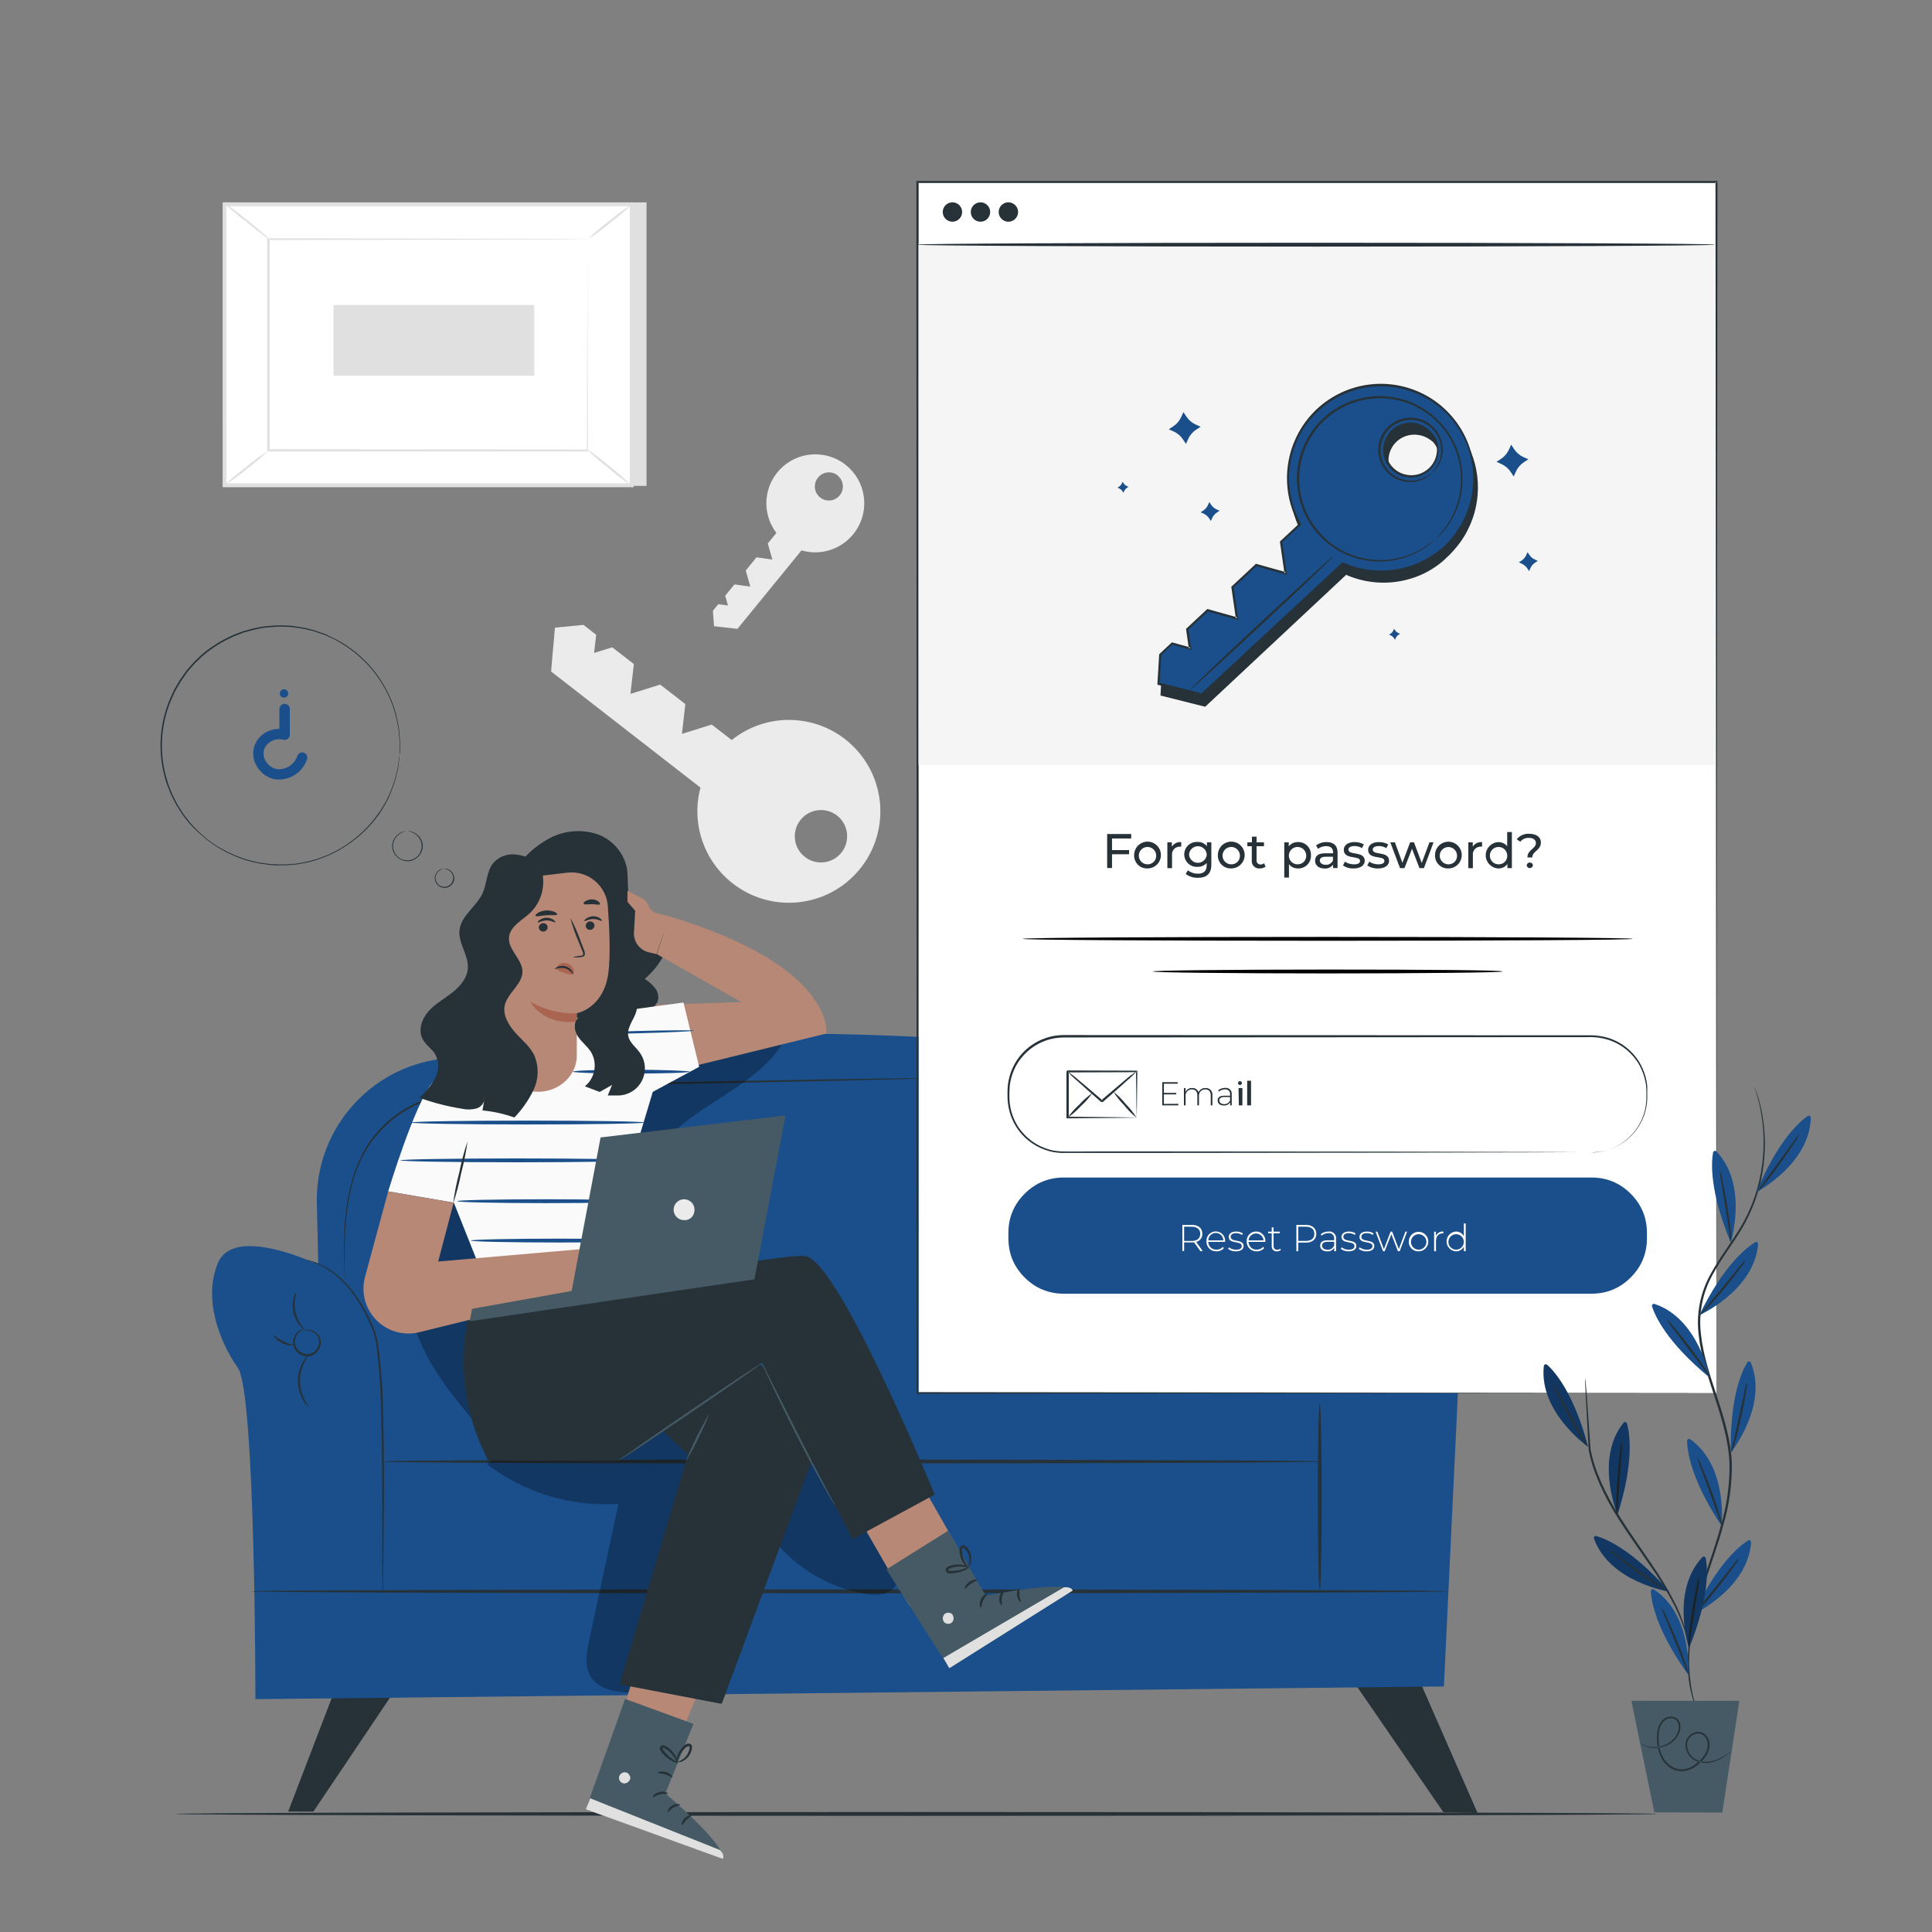 <svg width="212" height="212" viewBox="0 0 212 212" fill="none" xmlns="http://www.w3.org/2000/svg">
<rect x="0" y="0" width="212" height="212" fill="#808080" stroke="none"/>
<g id="Forgot password illustration">
<mask id="mask0_0_324" style="mask-type:luminance" maskUnits="userSpaceOnUse" x="0" y="0" width="212" height="212">
<rect id="Background" y="-3.05176e-05" width="212" height="212" fill="white"/>
</mask>
<g mask="url(#mask0_0_324)">
<g id="background-complete--inject-74">
<path id="Shape" fill-rule="evenodd" clip-rule="evenodd" d="M80.412 96.948C84.546 100.163 90.459 99.657 93.986 95.785C97.514 91.914 97.469 85.98 93.884 82.162C90.298 78.344 84.378 77.927 80.293 81.204L78.097 79.508L74.828 80.53L75.201 77.261L72.445 75.12L69.18 76.138L69.553 72.869L67.183 71.028L65.19 71.647L65.419 69.655L64.024 68.569L60.895 68.874L60.471 73.683L76.863 86.424C75.821 90.326 77.22 94.473 80.412 96.948L80.412 96.948ZM92.356 93.526C91.382 94.779 89.576 95.006 88.323 94.032C87.069 93.059 86.842 91.254 87.815 90C88.787 88.746 90.593 88.517 91.847 89.489C93.099 90.465 93.326 92.27 92.356 93.526L92.356 93.526Z" fill="#EBEBEB"/>
<path id="Shape_2" fill-rule="evenodd" clip-rule="evenodd" d="M93.624 58.626C95.4 56.456 95.207 53.284 93.181 51.344C91.155 49.404 87.977 49.35 85.886 51.219C83.794 53.088 83.493 56.252 85.194 58.482L84.249 59.636L84.753 61.399L83.007 61.158L81.832 62.608L82.337 64.372L80.594 64.126L79.576 65.372L79.882 66.445L78.817 66.297L78.228 67.022L78.351 68.718L80.92 69.006L87.95 60.395C90.025 60.999 92.26 60.302 93.624 58.626H93.624ZM91.927 52.19C92.585 52.729 92.681 53.698 92.143 54.356C91.605 55.013 90.635 55.11 89.977 54.572C89.32 54.034 89.223 53.064 89.761 52.406C90.019 52.084 90.396 51.88 90.807 51.839C91.218 51.798 91.628 51.925 91.944 52.19H91.927Z" fill="#EBEBEB"/>
<path id="Polygon" fill-rule="evenodd" clip-rule="evenodd" d="M70.944 22.205V53.318H26.25L24.643 22.421L70.944 22.205Z" fill="#E0E0E0"/>
<rect id="Rectangle" x="24.643" y="53.254" width="30.833" height="44.693" transform="rotate(-90 24.643 53.254)" fill="white"/>
<path id="Shape_3" fill-rule="evenodd" clip-rule="evenodd" d="M69.536 53.466H24.431V22.209H69.536V53.466ZM24.846 53.042H69.112V22.633H24.855L24.846 53.042Z" fill="#E0E0E0"/>
<rect id="Rectangle_2" x="29.481" y="26.25" width="35.01" height="23.172" fill="white"/>
<path id="Shape_4" fill-rule="evenodd" clip-rule="evenodd" d="M64.495 26.25H64.321H63.821L61.904 26.288H54.696L29.494 26.339L29.595 26.237C29.595 33.318 29.595 41.162 29.595 49.409L29.485 49.298L64.499 49.324L64.41 49.409C64.41 42.358 64.444 36.578 64.457 32.55C64.457 30.536 64.457 28.968 64.478 27.886C64.478 27.352 64.478 26.945 64.478 26.661C64.478 26.377 64.478 26.237 64.478 26.237C64.478 26.237 64.478 26.373 64.478 26.661C64.478 26.949 64.478 27.344 64.478 27.869C64.478 28.942 64.478 30.511 64.478 32.533C64.478 36.574 64.507 42.374 64.524 49.447V49.536H64.44H29.426H29.315V49.421C29.315 41.175 29.315 33.331 29.315 26.25V26.148H29.417L54.688 26.199L61.896 26.229H63.799H64.287L64.495 26.25Z" fill="#E0E0E0"/>
<path id="Shape_5" fill-rule="evenodd" clip-rule="evenodd" d="M24.639 22.332C24.915 22.468 25.174 22.636 25.41 22.832C25.868 23.163 26.487 23.63 27.162 24.168C27.836 24.706 28.433 25.215 28.858 25.597C29.097 25.787 29.312 26.006 29.498 26.25C29.455 26.296 28.383 25.402 27.038 24.342C26.198 23.723 25.396 23.051 24.639 22.332Z" fill="#E0E0E0"/>
<path id="Shape_6" fill-rule="evenodd" clip-rule="evenodd" d="M69.332 22.421C68.6 23.142 67.818 23.811 66.992 24.422C66.206 25.089 65.374 25.699 64.503 26.25C65.239 25.529 66.023 24.86 66.852 24.248C67.635 23.582 68.464 22.971 69.332 22.421L69.332 22.421Z" fill="#E0E0E0"/>
<path id="Shape_7" fill-rule="evenodd" clip-rule="evenodd" d="M69.299 53.259L64.317 49.218L69.299 53.259Z" fill="white"/>
<path id="Shape_8" fill-rule="evenodd" clip-rule="evenodd" d="M64.317 49.218C65.207 49.804 66.057 50.45 66.861 51.151C67.714 51.803 68.523 52.512 69.282 53.271C68.39 52.686 67.54 52.04 66.738 51.338C65.881 50.69 65.072 49.981 64.317 49.218L64.317 49.218Z" fill="#E0E0E0"/>
<path id="Shape_9" fill-rule="evenodd" clip-rule="evenodd" d="M24.639 53.254C25.367 52.54 26.145 51.878 26.966 51.274C27.744 50.614 28.568 50.009 29.43 49.464C28.706 50.182 27.929 50.845 27.106 51.448C26.328 52.108 25.503 52.712 24.639 53.254L24.639 53.254Z" fill="#E0E0E0"/>
<path id="Rectangle_3" fill-rule="evenodd" clip-rule="evenodd" d="M36.591 41.229L36.591 33.47H58.622V41.229L36.591 41.229Z" fill="#E0E0E0"/>
</g>
<g id="Floor--inject-74">
<path id="Shape_10" fill-rule="evenodd" clip-rule="evenodd" d="M181.896 199.043C181.896 199.157 145.483 199.255 100.573 199.255C55.663 199.255 19.237 199.157 19.237 199.043C19.237 198.928 55.646 198.831 100.573 198.831C145.5 198.831 181.896 198.928 181.896 199.043Z" fill="#263238"/>
</g>
<g id="inject-74">
<path id="Polygon_2" fill-rule="evenodd" clip-rule="evenodd" d="M147.887 183.592L158.381 198.852L162.133 198.941L155.256 183.249L147.887 183.592Z" fill="#263238"/>
<path id="Polygon_3" fill-rule="evenodd" clip-rule="evenodd" d="M37.151 184.368L31.622 198.784H34.386L44.041 184.432L37.151 184.368Z" fill="#263238"/>
<path id="Shape_11" fill-rule="evenodd" clip-rule="evenodd" d="M34.768 131.991L35.192 150.647C35.248 153.284 37.371 155.41 40.009 155.468L144.393 157.792C145.72 157.821 147.003 157.315 147.951 156.387C148.9 155.459 149.435 154.188 149.434 152.86V130.388C149.432 123.765 144.548 118.157 137.987 117.244C118.877 114.616 79.475 110.575 47.611 116.316C40.055 117.667 34.606 124.317 34.768 131.991Z" fill="#1A4F8B"/>
<path id="Shape_12" fill-rule="evenodd" clip-rule="evenodd" d="M34.31 138.508C34.31 138.508 25.711 134.527 23.952 138.508C22.192 142.489 24.168 147.374 26.101 150.096C28.035 152.818 28.026 186.45 28.026 186.45L158.44 185.055L159.984 152.716C159.984 152.716 166.238 145.012 165.848 141.692C165.457 138.372 160.179 133.539 154.12 138.495C148.061 143.452 146.488 153.81 146.488 153.81L42.51 154.595C42.51 154.595 42.866 140.047 34.31 138.508Z" fill="#1A4F8B"/>
<path id="Shape_13" fill-rule="evenodd" clip-rule="evenodd" d="M145.169 160.374C145.169 160.488 122.065 160.586 93.573 160.586C65.08 160.586 41.976 160.512 41.976 160.374C41.976 160.235 65.071 160.162 93.573 160.162C122.074 160.162 145.169 160.276 145.169 160.374Z" fill="#263238"/>
<path id="Shape_14" fill-rule="evenodd" clip-rule="evenodd" d="M41.976 174.518C41.97 174.485 41.97 174.45 41.976 174.417C41.976 174.336 41.976 174.234 41.976 174.116C41.976 173.85 41.967 173.464 41.95 172.958C41.95 171.936 41.95 170.49 41.95 168.718C41.95 165.131 41.976 160.174 41.81 154.726C41.778 152.161 41.58 149.6 41.217 147.06C41.141 146.78 41.064 146.5 40.992 146.212C40.92 145.924 40.78 145.682 40.67 145.424C40.445 144.91 40.216 144.419 39.966 143.956C39.514 143.096 38.984 142.28 38.38 141.518C37.877 140.895 37.308 140.326 36.684 139.822C36.211 139.445 35.701 139.116 35.162 138.839C34.693 138.623 34.213 138.43 33.725 138.262L33.822 138.262L34.115 138.343C34.489 138.45 34.852 138.592 35.2 138.767C35.754 139.029 36.277 139.352 36.761 139.729C37.398 140.23 37.978 140.798 38.491 141.425C39.111 142.188 39.656 143.009 40.119 143.876C40.377 144.342 40.611 144.834 40.84 145.351C40.954 145.61 41.06 145.877 41.166 146.144L41.408 146.992C41.786 149.544 41.991 152.117 42.023 154.696C42.188 160.166 42.133 165.123 42.099 168.71C42.073 170.486 42.052 171.932 42.039 172.95C42.039 173.437 42.039 173.823 42.039 174.107V174.404C41.976 174.48 41.976 174.518 41.976 174.518Z" fill="#263238"/>
<path id="Shape_15" fill-rule="evenodd" clip-rule="evenodd" d="M33.297 146.013C33.398 145.944 33.518 145.907 33.64 145.907C33.981 145.881 34.32 145.975 34.598 146.174C34.794 146.311 34.954 146.493 35.065 146.704C35.191 146.952 35.235 147.235 35.188 147.51C35.093 148.157 34.609 148.68 33.971 148.824C33.328 148.916 32.693 148.614 32.36 148.057C32.217 147.819 32.145 147.545 32.152 147.268C32.183 146.674 32.536 146.144 33.072 145.886C33.18 145.827 33.301 145.797 33.424 145.797C33.424 145.818 33.301 145.848 33.11 145.962C32.843 146.127 32.63 146.366 32.495 146.649C32.291 147.053 32.31 147.534 32.546 147.921C32.843 148.396 33.39 148.653 33.945 148.578C34.489 148.451 34.904 148.012 35.001 147.463C35.077 147.011 34.89 146.556 34.518 146.288C34.276 146.096 33.978 145.987 33.67 145.979C33.424 145.992 33.301 146.034 33.297 146.013Z" fill="#263238"/>
<path id="Shape_16" fill-rule="evenodd" clip-rule="evenodd" d="M33.886 154.383C33.639 154.199 33.437 153.961 33.297 153.687C32.508 152.389 32.489 150.764 33.246 149.447C33.381 149.17 33.577 148.927 33.818 148.735C33.848 148.76 33.627 149.027 33.394 149.519C33.076 150.156 32.913 150.86 32.919 151.571C32.931 152.284 33.11 152.984 33.441 153.615C33.687 154.099 33.92 154.361 33.886 154.383Z" fill="#263238"/>
<path id="Shape_17" fill-rule="evenodd" clip-rule="evenodd" d="M32.521 141.794C32.498 142.009 32.455 142.222 32.394 142.43C32.208 143.445 32.43 144.492 33.013 145.343C33.15 145.51 33.276 145.685 33.39 145.869C33.39 145.869 33.153 145.75 32.885 145.445C32.187 144.592 31.941 143.457 32.224 142.392C32.271 142.171 32.373 141.965 32.521 141.794V141.794Z" fill="#263238"/>
<path id="Shape_18" fill-rule="evenodd" clip-rule="evenodd" d="M29.981 146.483C30.032 146.441 30.426 146.84 31.028 147.149C31.63 147.459 32.177 147.573 32.169 147.624C31.735 147.68 31.295 147.581 30.927 147.344C30.521 147.176 30.187 146.871 29.981 146.483Z" fill="#263238"/>
<path id="Shape_19" fill-rule="evenodd" clip-rule="evenodd" d="M158.941 174.62C158.941 174.734 129.528 174.832 93.246 174.832C56.964 174.832 27.56 174.734 27.56 174.62C27.56 174.506 56.969 174.408 93.28 174.408C129.591 174.408 158.941 174.498 158.941 174.62Z" fill="#263238"/>
<path id="Shape_20" fill-rule="evenodd" clip-rule="evenodd" d="M144.817 153.933C144.939 153.933 145.029 158.538 145.029 164.215C145.029 169.893 144.939 174.506 144.817 174.506C144.695 174.506 144.605 169.901 144.605 164.215C144.605 158.529 144.703 153.933 144.817 153.933Z" fill="#263238"/>
<path id="Shape_21" fill-rule="evenodd" clip-rule="evenodd" d="M101.166 118.355H100.963L100.369 118.377L98.092 118.44L89.706 118.635L62.044 119.191C59.343 119.254 56.702 119.246 54.166 119.415C51.724 119.52 49.309 119.961 46.988 120.725C44.894 121.428 43.02 122.666 41.552 124.317C40.886 125.062 40.316 125.889 39.856 126.776C39.436 127.592 39.089 128.443 38.817 129.32C38.381 130.843 38.097 132.405 37.969 133.984C37.838 135.383 37.825 136.592 37.817 137.584C37.808 138.576 37.817 139.339 37.846 139.861C37.846 140.115 37.846 140.31 37.846 140.454C37.846 140.598 37.846 140.658 37.846 140.658C37.846 140.658 37.846 140.59 37.846 140.454C37.846 140.319 37.846 140.115 37.812 139.861C37.787 139.343 37.753 138.589 37.745 137.584C37.736 136.579 37.745 135.379 37.859 133.971C37.984 132.377 38.268 130.799 38.707 129.261C38.975 128.368 39.322 127.502 39.742 126.67C40.198 125.765 40.768 124.921 41.438 124.16C42.925 122.484 44.825 121.227 46.95 120.513C49.279 119.736 51.705 119.286 54.157 119.178C56.702 119.008 59.347 119.013 62.048 118.949L89.714 118.457L98.097 118.334L100.378 118.309H100.971L101.166 118.355Z" fill="#263238"/>
<path id="Shape_22" fill-rule="evenodd" clip-rule="evenodd" d="M67.781 132.882C67.781 132.882 67.641 132.949 67.424 133.115C67.119 133.349 66.89 133.67 66.767 134.035C66.566 134.564 66.654 135.16 67 135.608C67.393 136.202 68.115 136.488 68.808 136.323C69.501 136.158 70.017 135.578 70.1 134.87C70.205 134.313 70.016 133.741 69.6 133.356C69.325 133.088 68.977 132.906 68.599 132.835C68.332 132.788 68.175 132.805 68.175 132.788C68.31 132.738 68.457 132.725 68.599 132.75C69.303 132.831 69.909 133.282 70.189 133.933C70.314 134.242 70.348 134.581 70.286 134.908C70.174 135.685 69.599 136.314 68.836 136.496C68.073 136.677 67.276 136.374 66.827 135.731C66.625 135.466 66.503 135.15 66.475 134.819C66.456 134.53 66.5 134.241 66.606 133.971C66.751 133.586 67.015 133.258 67.361 133.034C67.485 132.947 67.629 132.894 67.781 132.882L67.781 132.882Z" fill="#263238"/>
<path id="Shape_23" fill-rule="evenodd" clip-rule="evenodd" d="M65.996 143.867C65.834 143.459 65.726 143.031 65.673 142.595C65.466 141.56 65.49 140.492 65.741 139.466C66.013 138.427 66.665 137.528 67.569 136.948C67.842 136.779 68.141 136.657 68.455 136.587C68.567 136.552 68.685 136.54 68.802 136.553C68.399 136.683 68.012 136.859 67.649 137.079C66.814 137.67 66.213 138.536 65.953 139.526C65.714 140.523 65.671 141.557 65.826 142.57C65.928 143.376 66.029 143.859 65.996 143.867Z" fill="#263238"/>
<path id="Shape_24" fill-rule="evenodd" clip-rule="evenodd" d="M67.539 126.352C67.314 126.651 67.106 126.962 66.916 127.285C66.025 128.926 66.491 130.974 68.005 132.068C68.317 132.278 68.641 132.469 68.976 132.64C68.871 132.639 68.767 132.618 68.671 132.576C68.404 132.482 68.15 132.354 67.916 132.195C66.253 131.108 65.749 128.9 66.776 127.2C66.918 126.955 67.092 126.73 67.293 126.53C67.437 126.382 67.53 126.322 67.539 126.352Z" fill="#263238"/>
<path id="Shape_25" fill-rule="evenodd" clip-rule="evenodd" d="M67.149 134.832C66.374 134.962 65.607 135.135 64.851 135.349C64.119 135.636 63.403 135.961 62.705 136.324C63.931 135.258 65.528 134.722 67.149 134.832V134.832Z" fill="#263238"/>
<g id="Group" opacity="0.3">
<path id="Shape_26" fill-rule="evenodd" clip-rule="evenodd" d="M53.449 160.671C57.566 163.825 62.691 165.37 67.865 165.017C66.791 170 65.72 174.985 64.651 179.971C64.367 181.298 64.1 182.778 64.796 183.948C65.771 185.589 68.039 185.75 69.947 185.725C72.067 185.695 74.281 185.644 76.163 184.66C78.83 183.27 80.263 180.319 81.298 177.495C82.332 174.671 83.227 171.644 85.355 169.519C87.799 172.303 91.106 174.186 94.747 174.866C95.807 175.061 97.011 175.12 97.859 174.442C98.707 173.764 98.949 172.568 98.733 171.516C98.45 170.48 97.981 169.504 97.346 168.637L91.139 159.013C90.291 157.711 89.383 156.337 87.963 155.718C86.848 155.231 85.584 155.294 84.372 155.349C74.237 155.94 64.179 157.46 54.323 159.89" fill="black"/>
</g>
<g id="Group_2" opacity="0.3">
<path id="Shape_27" fill-rule="evenodd" clip-rule="evenodd" d="M86.615 112.954C84.105 119.585 74.743 121.107 71.44 127.37C68.188 133.577 72.22 141.786 68.87 147.959C67.628 150.24 65.478 151.94 64.282 154.238C63.468 155.782 63.049 157.63 61.739 158.771C60.204 160.107 57.825 160.081 55.981 159.216C54.136 158.351 52.72 156.799 51.406 155.243C48.946 152.326 46.636 149.172 45.47 145.53C43.494 139.267 45.309 132.182 49.286 126.95C53.263 121.718 59.152 118.186 65.372 116.07C71.592 113.954 78.173 113.157 84.715 112.542" fill="black"/>
</g>
<path id="Shape_28" fill-rule="evenodd" clip-rule="evenodd" d="M56.468 95.514C57.419 94.033 58.732 92.82 60.284 91.991C61.847 91.159 63.675 90.975 65.372 91.478C67.069 92.016 68.358 93.408 68.764 95.141C69.031 96.502 68.667 98.02 69.371 99.216C70.176 100.59 72.122 101.022 72.809 102.464C73.175 103.369 73.098 104.392 72.602 105.233C72.107 106.058 71.478 106.795 70.74 107.412C71.184 107.69 71.578 108.043 71.902 108.455C72.229 108.876 72.321 109.434 72.148 109.939C71.871 110.43 71.415 110.794 70.876 110.957C68.507 111.955 65.888 112.201 63.375 111.66C62.705 111.516 61.938 111.334 61.387 111.741" fill="#263238"/>
<path id="Shape_29" fill-rule="evenodd" clip-rule="evenodd" d="M73.441 100.547L72.08 104.698L81.349 109.96L72.021 110.261L72.716 117.821L90.672 113.411C90.672 113.411 91.749 106.089 73.441 100.547L72.169 100.242C71.703 100.133 71.321 99.801 71.147 99.356C71.002 98.999 70.73 98.708 70.384 98.538L68.853 97.74V98.953L69.701 99.941L69.566 102.286C69.492 103.323 70.182 104.26 71.194 104.499L72.042 104.698" fill="#B78876"/>
<path id="Shape_30" fill-rule="evenodd" clip-rule="evenodd" d="M53.136 115.557C52.767 115.557 49.345 116.405 47.386 118.881C45.427 121.357 42.595 130.728 42.595 130.728L49.803 131.974L52.915 139.789C52.915 139.789 71.338 137.376 70.359 136.397C69.412 135.525 68.421 134.703 67.391 133.933L71.63 119.81L76.719 117.062L75.001 110.007L64.753 111.393L53.136 115.557Z" fill="#FAFAFA"/>
<path id="Shape_31" fill-rule="evenodd" clip-rule="evenodd" d="M70.749 123.176C70.749 123.29 65.003 123.388 57.922 123.388C50.842 123.388 45.092 123.29 45.092 123.176C45.092 123.062 50.837 122.964 57.922 122.964C65.008 122.964 70.749 123.062 70.749 123.176Z" fill="#1A4F8B"/>
<path id="Shape_32" fill-rule="evenodd" clip-rule="evenodd" d="M69.6 127.327C69.6 127.441 63.854 127.539 56.774 127.539C49.693 127.539 43.943 127.441 43.943 127.327C43.943 127.213 49.684 127.115 56.774 127.115C63.863 127.115 69.6 127.213 69.6 127.327Z" fill="#1A4F8B"/>
<path id="Shape_33" fill-rule="evenodd" clip-rule="evenodd" d="M69.6 131.805C69.6 131.925 65.249 132.021 59.881 132.021C54.514 132.021 50.168 131.925 50.168 131.805C50.168 131.685 54.518 131.597 59.881 131.597C65.245 131.597 69.6 131.693 69.6 131.805Z" fill="#1A4F8B"/>
<path id="Shape_34" fill-rule="evenodd" clip-rule="evenodd" d="M71.088 136.129C71.088 136.244 66.738 136.341 61.374 136.341C56.01 136.341 51.66 136.244 51.66 136.129C51.66 136.015 56.006 135.917 61.374 135.917C66.742 135.917 71.088 136.007 71.088 136.129Z" fill="#1A4F8B"/>
<path id="Shape_35" fill-rule="evenodd" clip-rule="evenodd" d="M75.688 117.592C75.688 117.714 72.814 117.804 69.273 117.804C65.733 117.804 62.854 117.714 62.854 117.592C62.854 117.47 65.724 117.38 69.273 117.38C72.822 117.38 75.688 117.511 75.688 117.592Z" fill="#1A4F8B"/>
<path id="Shape_36" fill-rule="evenodd" clip-rule="evenodd" d="M76.154 113.094C76.154 113.167 73.293 113.298 69.765 113.389C66.237 113.481 63.367 113.506 63.367 113.438C63.367 113.37 66.225 113.235 69.756 113.138C73.288 113.041 76.154 113.027 76.154 113.094Z" fill="#1A4F8B"/>
<path id="Shape_37" fill-rule="evenodd" clip-rule="evenodd" d="M51.304 125.228C51.146 126.398 50.916 127.556 50.613 128.697C50.382 129.855 50.081 130.997 49.71 132.118C49.867 130.949 50.097 129.791 50.397 128.65C50.625 127.491 50.928 126.348 51.304 125.228V125.228Z" fill="#263238"/>
<path id="Polygon_4" fill-rule="evenodd" clip-rule="evenodd" d="M71.359 178.169L65.991 195.099L72.462 195.752L78.542 181.039L71.359 178.169Z" fill="#B78876"/>
<path id="Shape_38" fill-rule="evenodd" clip-rule="evenodd" d="M76.095 189.163L73.013 196.795C73.013 196.795 79.746 202.498 79.313 203.965L64.278 198.534L68.59 186.424L76.095 189.163Z" fill="#455A64"/>
<path id="Shape_39" fill-rule="evenodd" clip-rule="evenodd" d="M68.599 194.472C68.266 194.454 67.974 194.69 67.921 195.019C67.89 195.351 68.125 195.649 68.455 195.697C68.807 195.715 69.115 195.464 69.171 195.116C69.171 194.794 68.853 194.425 68.535 194.472" fill="#E0E0E0"/>
<path id="Shape_40" fill-rule="evenodd" clip-rule="evenodd" d="M64.278 198.534L64.762 197.33L79 203.003C79 203.003 79.564 203.533 79.313 203.978L64.278 198.534Z" fill="#E0E0E0"/>
<path id="Shape_41" fill-rule="evenodd" clip-rule="evenodd" d="M73.284 196.821C73.254 196.893 72.86 196.795 72.436 196.897C72.012 196.999 71.686 197.245 71.631 197.19C71.576 197.135 71.834 196.766 72.377 196.634C72.919 196.503 73.322 196.757 73.284 196.821Z" fill="#263238"/>
<path id="Shape_42" fill-rule="evenodd" clip-rule="evenodd" d="M74.624 198.042C74.624 198.122 74.251 198.131 73.891 198.351C73.53 198.572 73.352 198.856 73.267 198.856C73.182 198.856 73.297 198.394 73.751 198.131C74.204 197.868 74.649 197.974 74.624 198.042Z" fill="#263238"/>
<path id="Shape_43" fill-rule="evenodd" clip-rule="evenodd" d="M74.836 200.255C74.764 200.255 74.794 199.831 75.129 199.509C75.463 199.187 75.866 199.14 75.875 199.212C75.883 199.284 75.591 199.424 75.324 199.7C75.056 199.975 74.912 200.276 74.836 200.255Z" fill="#263238"/>
<path id="Shape_44" fill-rule="evenodd" clip-rule="evenodd" d="M73.776 195.002C73.721 195.057 73.42 194.832 72.996 194.709C72.572 194.586 72.199 194.603 72.182 194.527C72.165 194.451 72.576 194.298 73.072 194.451C73.568 194.603 73.848 194.955 73.776 195.002Z" fill="#263238"/>
<path id="Shape_45" fill-rule="evenodd" clip-rule="evenodd" d="M74.386 193.446C74.116 193.422 73.857 193.327 73.636 193.17C73.381 193.024 73.146 192.846 72.936 192.64C72.808 192.522 72.691 192.393 72.585 192.254C72.518 192.177 72.463 192.09 72.423 191.996C72.362 191.853 72.406 191.687 72.529 191.593C72.641 191.516 72.783 191.497 72.911 191.542C73.007 191.577 73.098 191.624 73.182 191.682C73.334 191.779 73.475 191.89 73.606 192.013C73.819 192.22 73.998 192.458 74.136 192.721C74.288 192.949 74.365 193.219 74.357 193.492C74.314 193.492 74.23 193.213 73.971 192.818C73.821 192.589 73.641 192.381 73.437 192.199C73.318 192.089 73.189 191.991 73.051 191.907C72.907 191.809 72.771 191.758 72.707 191.813C72.644 191.868 72.678 191.847 72.707 191.902C72.741 191.971 72.782 192.035 72.831 192.093C72.928 192.223 73.033 192.347 73.144 192.466C73.337 192.665 73.547 192.846 73.772 193.009C73.987 193.14 74.192 193.286 74.386 193.446H74.386Z" fill="#263238"/>
<path id="Shape_46" fill-rule="evenodd" clip-rule="evenodd" d="M74.251 193.518C74.186 193.25 74.21 192.969 74.319 192.716C74.458 192.262 74.721 191.856 75.078 191.542C75.233 191.371 75.465 191.292 75.692 191.334C75.828 191.388 75.922 191.515 75.934 191.661C75.942 191.763 75.933 191.866 75.909 191.966C75.874 192.143 75.813 192.313 75.726 192.471C75.584 192.738 75.377 192.965 75.124 193.132C74.7 193.416 74.348 193.395 74.353 193.365C74.579 193.25 74.799 193.121 75.01 192.979C75.219 192.81 75.388 192.598 75.506 192.356C75.572 192.222 75.621 192.079 75.65 191.932C75.684 191.767 75.671 191.614 75.603 191.61C75.535 191.606 75.358 191.656 75.251 191.762C75.129 191.865 75.017 191.978 74.916 192.102C74.744 192.315 74.602 192.55 74.493 192.801C74.319 193.217 74.297 193.522 74.251 193.518Z" fill="#263238"/>
<path id="Polygon_5" fill-rule="evenodd" clip-rule="evenodd" d="M91.732 162.231L99.746 176.159L106.301 171.953L98.253 157.813L91.732 162.231Z" fill="#B78876"/>
<path id="Shape_47" fill-rule="evenodd" clip-rule="evenodd" d="M104.037 167.972L108.179 175.112C108.179 175.112 116.812 173.297 117.707 174.54L104.172 183.062L97.266 172.212L104.037 167.972Z" fill="#455A64"/>
<path id="Shape_48" fill-rule="evenodd" clip-rule="evenodd" d="M103.621 177.151C103.399 177.398 103.399 177.774 103.621 178.021C103.861 178.24 104.229 178.24 104.469 178.021C104.7 177.752 104.691 177.354 104.448 177.096C104.168 176.887 103.773 176.933 103.549 177.202" fill="#E0E0E0"/>
<path id="Shape_49" fill-rule="evenodd" clip-rule="evenodd" d="M104.172 183.053L103.52 181.934L116.74 174.183C116.74 174.183 117.507 174.065 117.707 174.531L104.172 183.053Z" fill="#E0E0E0"/>
<path id="Shape_50" fill-rule="evenodd" clip-rule="evenodd" d="M108.353 174.896C108.391 174.964 108.082 175.201 107.891 175.617C107.7 176.032 107.7 176.422 107.624 176.435C107.548 176.448 107.403 176.011 107.624 175.502C107.844 174.993 108.328 174.824 108.353 174.896Z" fill="#263238"/>
<path id="Shape_51" fill-rule="evenodd" clip-rule="evenodd" d="M110.142 174.586C110.197 174.641 109.981 174.934 109.935 175.358C109.888 175.782 110.007 176.113 109.935 176.151C109.862 176.189 109.591 175.846 109.659 175.303C109.727 174.76 110.1 174.527 110.142 174.586Z" fill="#263238"/>
<path id="Shape_52" fill-rule="evenodd" clip-rule="evenodd" d="M112.021 175.778C111.966 175.833 111.669 175.561 111.597 175.091C111.525 174.62 111.758 174.285 111.821 174.319C111.885 174.353 111.821 174.671 111.868 175.057C111.915 175.443 112.08 175.731 112.021 175.778Z" fill="#263238"/>
<path id="Shape_53" fill-rule="evenodd" clip-rule="evenodd" d="M107.23 173.374C107.23 173.454 106.878 173.552 106.521 173.798C106.165 174.043 105.949 174.357 105.877 174.323C105.805 174.289 105.941 173.874 106.365 173.573C106.789 173.272 107.23 173.301 107.23 173.374Z" fill="#263238"/>
<path id="Shape_54" fill-rule="evenodd" clip-rule="evenodd" d="M106.369 171.953C106.369 171.979 106.153 172.186 105.69 172.377C105.417 172.485 105.133 172.562 104.842 172.606C104.669 172.628 104.495 172.641 104.321 172.644C104.218 172.648 104.115 172.637 104.016 172.61C103.867 172.57 103.764 172.434 103.766 172.28C103.773 172.143 103.845 172.018 103.961 171.945C104.047 171.892 104.139 171.851 104.236 171.822C104.684 171.668 105.165 171.631 105.631 171.716C106.131 171.809 106.394 171.991 106.377 172.017C106.36 172.042 106.081 171.945 105.61 171.906C105.335 171.886 105.059 171.9 104.787 171.949C104.63 171.977 104.476 172.018 104.325 172.072C104.156 172.127 104.033 172.203 104.037 172.288C104.041 172.373 104.037 172.331 104.1 172.356C104.174 172.373 104.25 172.38 104.325 172.377C104.764 172.383 105.202 172.322 105.623 172.195C105.865 172.096 106.115 172.015 106.369 171.953H106.369Z" fill="#263238"/>
<path id="Shape_55" fill-rule="evenodd" clip-rule="evenodd" d="M106.343 172.102C106.343 172.127 106.047 171.97 105.75 171.559C105.58 171.316 105.453 171.044 105.377 170.757C105.331 170.588 105.301 170.415 105.288 170.24C105.249 170.011 105.332 169.778 105.508 169.625C105.63 169.548 105.785 169.548 105.907 169.625C105.992 169.682 106.069 169.751 106.136 169.829C106.252 169.968 106.349 170.122 106.424 170.287C106.545 170.564 106.595 170.867 106.572 171.169C106.53 171.686 106.305 171.94 106.284 171.919C106.331 171.67 106.363 171.418 106.382 171.164C106.376 170.897 106.312 170.633 106.195 170.393C106.128 170.252 106.041 170.122 105.936 170.007C105.826 169.88 105.699 169.795 105.652 169.846C105.567 169.948 105.531 170.083 105.555 170.215C105.562 170.375 105.584 170.533 105.618 170.69C105.681 170.955 105.781 171.211 105.915 171.449C106.144 171.864 106.373 172.068 106.343 172.102Z" fill="#263238"/>
<path id="Shape_56" fill-rule="evenodd" clip-rule="evenodd" d="M67.878 160.272L83.617 149.57L93.543 168.892L102.566 164.003C102.566 164.003 92.173 138.648 88.442 137.842C86.352 137.384 62.379 141.959 62.379 141.959L59.699 140.615L52.915 139.789L52.491 140.887C50.097 146.95 50.371 153.743 53.246 159.594L53.577 160.268L67.878 160.272Z" fill="#263238"/>
<path id="Shape_57" fill-rule="evenodd" clip-rule="evenodd" d="M62.353 146.882C62.472 147.412 75.497 159.602 75.497 159.602L67.993 184.826L79.195 186.967L90.443 156.583L69.884 136.413L60.475 140.344L62.353 146.882Z" fill="#263238"/>
<path id="Shape_58" fill-rule="evenodd" clip-rule="evenodd" d="M83.617 149.566C83.651 149.617 80.153 152.051 75.811 155.006C71.469 157.961 67.916 160.314 67.878 160.272C67.84 160.23 71.338 157.783 75.684 154.828C80.03 151.873 83.579 149.515 83.617 149.566Z" fill="#455A64"/>
<path id="Shape_59" fill-rule="evenodd" clip-rule="evenodd" d="M91.694 165.288C91.549 165.107 91.421 164.912 91.313 164.707C91.079 164.325 90.757 163.761 90.363 163.066C89.578 161.671 88.535 159.721 87.433 157.554C86.331 155.388 85.355 153.39 84.673 151.945C84.329 151.22 84.058 150.63 83.876 150.223C83.768 150.017 83.682 149.801 83.617 149.579C83.745 149.772 83.858 149.975 83.956 150.185L84.804 151.881C85.542 153.344 86.53 155.298 87.62 157.465C88.709 159.632 89.74 161.599 90.49 163.011C90.85 163.694 91.151 164.258 91.38 164.686C91.5 164.878 91.605 165.079 91.694 165.288H91.694Z" fill="#455A64"/>
<path id="Shape_60" fill-rule="evenodd" clip-rule="evenodd" d="M77.834 155.091C77.499 156.021 77.097 156.925 76.629 157.796C76.226 158.697 75.757 159.567 75.226 160.399C75.962 158.567 76.834 156.793 77.834 155.091V155.091Z" fill="#455A64"/>
<path id="Shape_61" fill-rule="evenodd" clip-rule="evenodd" d="M42.595 130.728L40.051 140.124C39.723 141.339 39.874 142.634 40.475 143.74V143.74C41.528 145.696 43.76 146.704 45.923 146.204L66.085 141.239L63.965 137.05L48.082 138.428L49.778 131.974L42.595 130.728Z" fill="#B78876"/>
<path id="Polygon_6" fill-rule="evenodd" clip-rule="evenodd" d="M51.537 144.987L51.8 143.621L62.727 141.658L65.902 124.813L86.195 122.396L82.786 140.378L51.537 144.987Z" fill="#455A64"/>
<path id="Shape_62" fill-rule="evenodd" clip-rule="evenodd" d="M75.014 133.886C74.536 133.866 74.122 133.55 73.975 133.095C73.828 132.64 73.979 132.141 74.354 131.845C74.729 131.548 75.249 131.516 75.658 131.764C76.067 132.012 76.278 132.488 76.189 132.958C76.118 133.537 75.594 133.951 75.014 133.886Z" fill="#EBEBEB"/>
<path id="Shape_63" fill-rule="evenodd" clip-rule="evenodd" d="M54.505 96.672L54.543 97.889L55.001 116.121C55.056 118.241 56.918 119.877 59.182 119.801C61.471 119.729 63.312 117.936 63.295 115.794C63.273 113.551 63.295 111.185 63.295 111.185C63.295 111.185 66.182 110.672 66.737 106.89C67.013 105.012 66.882 101.934 66.695 99.419C66.615 98.336 66.095 97.332 65.257 96.641C64.419 95.949 63.335 95.629 62.256 95.756L54.505 96.672Z" fill="#B78876"/>
<path id="Shape_64" fill-rule="evenodd" clip-rule="evenodd" d="M65.232 101.535C65.237 101.798 65.033 102.018 64.77 102.031C64.647 102.042 64.526 102.003 64.432 101.923C64.338 101.844 64.28 101.73 64.27 101.607C64.265 101.346 64.467 101.127 64.728 101.111C64.984 101.089 65.21 101.279 65.232 101.535Z" fill="#263238"/>
<path id="Shape_65" fill-rule="evenodd" clip-rule="evenodd" d="M66.046 101.043C65.987 101.107 65.622 100.84 65.097 100.844C64.571 100.848 64.198 101.12 64.138 101.056C64.079 100.993 64.172 100.912 64.338 100.789C64.561 100.631 64.827 100.545 65.101 100.543C65.372 100.54 65.637 100.622 65.86 100.776C66.021 100.912 66.076 101.014 66.046 101.043Z" fill="#263238"/>
<path id="Shape_66" fill-rule="evenodd" clip-rule="evenodd" d="M60.093 101.722C60.101 101.986 59.895 102.206 59.631 102.218C59.375 102.24 59.149 102.05 59.127 101.794C59.122 101.532 59.327 101.314 59.589 101.302C59.712 101.29 59.834 101.328 59.929 101.407C60.023 101.486 60.083 101.599 60.093 101.722V101.722Z" fill="#263238"/>
<path id="Shape_67" fill-rule="evenodd" clip-rule="evenodd" d="M60.929 101.2C60.869 101.264 60.505 100.997 59.979 101.001C59.453 101.005 59.08 101.277 59.021 101.213C58.961 101.149 59.05 101.069 59.216 100.946C59.441 100.788 59.708 100.702 59.983 100.7C60.253 100.697 60.517 100.779 60.738 100.933C60.899 101.056 60.958 101.171 60.929 101.2Z" fill="#263238"/>
<path id="Shape_68" fill-rule="evenodd" clip-rule="evenodd" d="M62.862 105.038C63.137 104.949 63.422 104.895 63.71 104.876C63.846 104.876 63.969 104.834 63.99 104.741C64 104.604 63.968 104.468 63.897 104.351L63.494 103.342C63.118 102.488 62.812 101.606 62.578 100.704C63.023 101.519 63.399 102.37 63.702 103.248L64.092 104.262C64.176 104.422 64.203 104.606 64.168 104.783C64.13 104.879 64.05 104.952 63.952 104.982C63.877 105.003 63.8 105.014 63.723 105.016C63.438 105.061 63.149 105.068 62.862 105.038Z" fill="#263238"/>
<path id="Shape_69" fill-rule="evenodd" clip-rule="evenodd" d="M63.295 111.198C61.513 111.255 59.752 110.815 58.207 109.926C58.207 109.926 59.479 112.504 63.235 112.106L63.295 111.198Z" fill="#AA6550"/>
<path id="Shape_70" fill-rule="evenodd" clip-rule="evenodd" d="M61.136 100.34C61.081 100.48 60.564 100.39 59.949 100.433C59.334 100.475 58.834 100.624 58.758 100.492C58.724 100.429 58.817 100.301 59.021 100.174C59.293 100.014 59.6 99.923 59.915 99.907C60.229 99.883 60.545 99.934 60.835 100.056C61.056 100.157 61.162 100.276 61.136 100.34Z" fill="#263238"/>
<path id="Shape_71" fill-rule="evenodd" clip-rule="evenodd" d="M65.83 99.216C65.737 99.335 65.376 99.216 64.948 99.216C64.52 99.216 64.151 99.305 64.066 99.182C63.982 99.059 64.066 99.004 64.24 98.889C64.677 98.608 65.241 98.619 65.665 98.919C65.817 99.055 65.868 99.178 65.83 99.216Z" fill="#263238"/>
<path id="Shape_72" fill-rule="evenodd" clip-rule="evenodd" d="M62.807 106.924C62.654 106.949 62.498 106.933 62.353 106.878L61.929 106.759C61.811 106.721 61.679 106.666 61.531 106.611C61.382 106.57 61.247 106.489 61.141 106.377C61.052 106.263 61.069 106.059 61.272 105.877C61.559 105.668 61.929 105.611 62.265 105.723C62.602 105.834 62.864 106.102 62.968 106.441C63.057 106.708 62.947 106.886 62.807 106.924Z" fill="#AA6550"/>
<path id="Shape_73" fill-rule="evenodd" clip-rule="evenodd" d="M62.879 106.878C62.828 106.916 62.574 106.394 61.963 106.237C61.59 106.184 61.209 106.226 60.857 106.36C60.857 106.36 60.925 106.225 61.132 106.119C61.407 105.982 61.721 105.949 62.019 106.025C62.316 106.101 62.577 106.282 62.752 106.534C62.883 106.725 62.905 106.869 62.879 106.878Z" fill="#263238"/>
<path id="Shape_74" fill-rule="evenodd" clip-rule="evenodd" d="M58.872 94.221C60.072 96.114 59.788 98.587 58.19 100.157C57.286 101.005 55.942 101.654 55.853 102.884C55.752 104.245 57.329 105.262 57.329 106.627C57.329 107.993 55.714 108.926 55.395 110.295C55.141 111.397 55.819 112.5 56.566 113.335C57.312 114.17 58.262 114.908 58.686 115.943C59.141 117.121 59.095 118.433 58.559 119.576C58.022 120.701 57.306 121.731 56.438 122.625C55.311 122.221 54.137 121.961 52.945 121.849C53.017 121.4 53.093 120.946 53.169 120.497C53.147 121.036 52.778 121.498 52.258 121.641C51.747 121.771 51.212 121.779 50.698 121.663C49.108 121.411 47.547 121.01 46.034 120.463C46.71 119.853 47.283 119.137 47.73 118.343C48.176 117.527 48.194 116.544 47.776 115.714C47.403 115.078 46.716 114.671 46.373 114.018C45.86 113.043 46.284 111.805 47.013 110.978C47.742 110.151 48.734 109.612 49.604 108.934C50.473 108.256 51.27 107.34 51.338 106.237C51.431 104.813 50.274 103.511 50.418 102.091C50.579 100.471 52.292 99.479 52.962 97.995C53.449 96.922 53.386 95.599 54.132 94.688C54.725 94.028 55.592 93.683 56.477 93.755C57.349 93.831 58.188 94.122 58.919 94.603" fill="#263238"/>
<path id="Shape_75" fill-rule="evenodd" clip-rule="evenodd" d="M63.6 111.605C62.922 111.978 62.96 113.017 63.375 113.674C63.791 114.332 64.456 114.802 64.868 115.464C65.586 116.711 65.293 118.295 64.177 119.203L65.805 119.818L66.161 119.619L67.162 119.051L66.691 120.208H67.734C68.864 120.231 69.91 119.611 70.43 118.607C70.95 117.603 70.855 116.391 70.185 115.481C69.761 114.887 69.091 114.416 68.942 113.7C68.769 112.831 69.426 112.046 69.744 111.224C70.263 109.798 69.804 108.2 68.607 107.268" fill="#263238"/>
</g>
<g id="speech-bubble--inject-74">
<path id="Shape_76" fill-rule="evenodd" clip-rule="evenodd" d="M31.482 77.291C31.677 77.388 31.8 77.586 31.8 77.804V80.628C31.8 80.805 31.716 80.971 31.575 81.077C31.435 81.187 31.25 81.221 31.079 81.171C30.609 81.05 30.11 81.127 29.697 81.382C29.317 81.6 29.043 81.965 28.942 82.392C28.866 82.825 28.97 83.271 29.231 83.626C29.501 84.027 29.921 84.305 30.397 84.397C31.382 84.496 32.304 83.899 32.618 82.96C32.68 82.767 32.839 82.622 33.036 82.579C33.234 82.536 33.439 82.602 33.575 82.751C33.711 82.9 33.757 83.111 33.695 83.303C33.209 84.773 31.756 85.698 30.218 85.516C29.434 85.382 28.74 84.931 28.298 84.27C27.86 83.656 27.691 82.891 27.831 82.15C27.996 81.417 28.456 80.785 29.103 80.403C29.573 80.121 30.112 79.974 30.66 79.979L30.659 77.804C30.66 77.49 30.914 77.236 31.228 77.236C31.316 77.235 31.402 77.254 31.482 77.291V77.291Z" fill="#1A4F8B"/>
<path id="Shape_77" fill-rule="evenodd" clip-rule="evenodd" d="M30.702 76.104C30.697 75.849 30.899 75.639 31.154 75.633C31.409 75.628 31.62 75.829 31.626 76.084C31.632 76.339 31.431 76.55 31.177 76.557C31.053 76.561 30.934 76.515 30.845 76.43C30.756 76.344 30.704 76.227 30.702 76.104Z" fill="#1A4F8B"/>
<path id="Shape_78" fill-rule="evenodd" clip-rule="evenodd" d="M44.52 91.224C44.52 91.224 44.38 91.224 44.147 91.342C43.828 91.48 43.558 91.712 43.375 92.008C43.245 92.21 43.163 92.439 43.134 92.678C43.101 92.952 43.15 93.229 43.273 93.475C43.533 94.074 44.139 94.447 44.791 94.409C45.443 94.371 46.002 93.93 46.191 93.305C46.285 93.046 46.302 92.764 46.237 92.496C46.178 92.262 46.069 92.044 45.919 91.855C45.701 91.582 45.406 91.381 45.071 91.279C44.83 91.211 44.685 91.219 44.685 91.207H44.787C44.83 91.203 44.872 91.203 44.914 91.207C44.97 91.21 45.026 91.218 45.08 91.232C45.439 91.317 45.76 91.516 45.996 91.8C46.163 91.993 46.283 92.223 46.347 92.47C46.417 92.751 46.404 93.045 46.309 93.318C46.206 93.628 46.018 93.902 45.767 94.111C45.499 94.341 45.165 94.479 44.813 94.505C44.461 94.519 44.113 94.421 43.821 94.225C43.545 94.049 43.325 93.799 43.184 93.505C43.059 93.241 43.01 92.947 43.044 92.657C43.08 92.403 43.173 92.161 43.316 91.949C43.519 91.639 43.816 91.402 44.164 91.274C44.218 91.255 44.273 91.24 44.329 91.228C44.369 91.216 44.41 91.209 44.452 91.207C44.475 91.209 44.498 91.215 44.52 91.224Z" fill="#263238"/>
<path id="Shape_79" fill-rule="evenodd" clip-rule="evenodd" d="M48.658 95.324C48.658 95.324 48.569 95.345 48.429 95.408C48.228 95.497 48.058 95.645 47.942 95.832C47.763 96.103 47.741 96.448 47.882 96.74C48.044 97.109 48.418 97.338 48.82 97.314C49.222 97.29 49.567 97.019 49.684 96.634C49.792 96.327 49.729 95.987 49.519 95.739C49.382 95.566 49.196 95.439 48.985 95.374C48.836 95.328 48.747 95.332 48.747 95.319C48.829 95.298 48.915 95.298 48.998 95.319C49.392 95.413 49.703 95.713 49.812 96.104C49.864 96.285 49.864 96.478 49.812 96.659C49.684 97.09 49.299 97.395 48.85 97.422C48.401 97.448 47.984 97.191 47.806 96.778C47.721 96.608 47.69 96.415 47.717 96.227C47.74 96.066 47.799 95.912 47.891 95.777C48.021 95.581 48.212 95.432 48.434 95.353C48.505 95.327 48.582 95.317 48.658 95.324Z" fill="#263238"/>
<path id="Shape_80" fill-rule="evenodd" clip-rule="evenodd" d="M43.85 82.82C43.85 82.82 43.85 82.748 43.85 82.608C43.85 82.468 43.85 82.256 43.85 81.985C43.85 81.845 43.85 81.692 43.85 81.522C43.85 81.353 43.825 81.171 43.812 80.971C43.799 80.772 43.782 80.547 43.761 80.327C43.756 80.208 43.74 80.091 43.715 79.975L43.651 79.602C43.442 78.355 43.046 77.147 42.476 76.019C41.735 74.526 40.715 73.189 39.47 72.08L38.94 71.618C38.754 71.474 38.554 71.338 38.359 71.194L38.058 70.982C37.964 70.904 37.861 70.836 37.753 70.778L37.1 70.384C36.99 70.32 36.884 70.252 36.769 70.193L36.417 70.032L35.709 69.71C35.463 69.608 35.209 69.532 34.959 69.443L34.577 69.311L34.382 69.248L34.183 69.201C33.648 69.06 33.104 68.954 32.555 68.883C32.275 68.853 31.991 68.802 31.707 68.785L30.859 68.76C30.715 68.76 30.57 68.76 30.435 68.76L30.011 68.794C29.714 68.819 29.417 68.828 29.125 68.866C28.525 68.951 27.931 69.076 27.348 69.239L26.903 69.366C26.831 69.366 26.755 69.404 26.682 69.43L26.466 69.515L25.593 69.854C25.309 69.981 25.029 70.134 24.745 70.278C24.605 70.354 24.461 70.414 24.321 70.498L23.897 70.757C23.347 71.101 22.822 71.482 22.324 71.898L21.607 72.572L21.425 72.741L21.259 72.928L20.933 73.305L20.602 73.678L20.305 74.102L20.013 74.526L19.864 74.734C19.818 74.806 19.775 74.878 19.733 74.95L19.22 75.837C19.08 76.146 18.936 76.456 18.796 76.769C17.692 79.362 17.468 82.245 18.156 84.978L18.436 85.97L18.805 86.92L18.898 87.157L19.012 87.382L19.241 87.836L19.466 88.281L19.737 88.705L20.004 89.129L20.136 89.337L20.288 89.532L20.895 90.312C21.323 90.799 21.783 91.256 22.273 91.681L22.633 91.999C22.752 92.106 22.888 92.19 23.015 92.284C23.273 92.466 23.524 92.661 23.787 92.831L24.592 93.28L24.791 93.399L25.003 93.496L25.427 93.687C25.978 93.938 26.545 94.153 27.123 94.332C27.412 94.416 27.704 94.471 27.971 94.543L28.395 94.645C28.54 94.675 28.684 94.683 28.819 94.705L29.667 94.815C29.951 94.844 30.235 94.815 30.515 94.849C31.07 94.868 31.625 94.848 32.177 94.789H32.381L32.58 94.755L32.979 94.688C33.242 94.637 33.505 94.603 33.759 94.539L34.514 94.332L34.887 94.23L35.243 94.09L35.943 93.818C36.058 93.777 36.17 93.726 36.278 93.666L36.608 93.5C36.825 93.39 37.032 93.288 37.248 93.174L37.842 92.797C39.253 91.894 40.476 90.726 41.442 89.358C41.548 89.21 41.658 89.065 41.76 88.934L42.023 88.484L42.277 88.061C42.319 87.988 42.362 87.921 42.4 87.849C42.438 87.776 42.464 87.7 42.498 87.628L42.879 86.805C42.989 86.543 43.066 86.275 43.155 86.034L43.282 85.673C43.324 85.563 43.356 85.45 43.38 85.334L43.532 84.702C43.575 84.507 43.625 84.329 43.655 84.164C43.685 83.999 43.697 83.846 43.719 83.71C43.753 83.439 43.782 83.235 43.803 83.091C43.825 82.947 43.837 82.883 43.837 82.883C43.837 82.883 43.837 82.956 43.837 83.095L43.761 83.715C43.761 83.85 43.727 84.003 43.706 84.168C43.685 84.334 43.63 84.516 43.587 84.711C43.545 84.906 43.494 85.135 43.443 85.343C43.42 85.46 43.388 85.575 43.346 85.686C43.303 85.805 43.265 85.924 43.223 86.046C43.134 86.292 43.062 86.559 42.947 86.827C42.833 87.094 42.701 87.365 42.574 87.675L42.472 87.895C42.438 87.967 42.392 88.039 42.353 88.111C42.269 88.251 42.184 88.4 42.099 88.535C42.014 88.671 41.925 88.836 41.836 88.993C41.747 89.15 41.624 89.286 41.518 89.439C40.544 90.8 39.316 91.96 37.901 92.856L37.304 93.238C37.096 93.352 36.88 93.458 36.659 93.568L36.333 93.738C36.224 93.797 36.11 93.848 35.993 93.891L35.285 94.166L34.929 94.306L34.556 94.412L33.797 94.624C33.538 94.688 33.271 94.722 33.008 94.772L32.606 94.844L32.406 94.878H32.199C31.644 94.939 31.086 94.962 30.528 94.946C30.244 94.946 29.956 94.946 29.68 94.912L28.832 94.802C28.684 94.802 28.54 94.772 28.408 94.739L27.984 94.641C27.696 94.569 27.399 94.514 27.111 94.429C26.531 94.252 25.964 94.036 25.415 93.78L24.991 93.59L24.779 93.492L24.575 93.373L23.757 92.898C23.494 92.729 23.239 92.529 22.981 92.347C22.849 92.25 22.714 92.165 22.595 92.059L22.23 91.741C21.713 91.312 21.227 90.847 20.776 90.35L20.161 89.566L20.009 89.366L19.873 89.154L19.606 88.73L19.334 88.306L19.105 87.857L18.872 87.399L18.758 87.17L18.656 86.92C18.529 86.602 18.406 86.28 18.283 85.962C18.16 85.644 18.096 85.296 17.999 84.961C17.312 82.204 17.543 79.299 18.656 76.685L19.08 75.739C19.254 75.442 19.428 75.145 19.597 74.849C19.644 74.777 19.682 74.7 19.729 74.628L19.877 74.42L20.178 73.996L20.475 73.572L20.81 73.191L21.141 72.814L21.306 72.627L21.488 72.453L22.213 71.77C22.716 71.353 23.248 70.97 23.803 70.626L24.227 70.367C24.363 70.278 24.512 70.219 24.651 70.142C24.936 70.002 25.215 69.846 25.499 69.718L26.381 69.375L26.602 69.29L26.822 69.226L27.272 69.103C27.859 68.939 28.457 68.814 29.061 68.73C29.362 68.692 29.659 68.68 29.956 68.654L30.38 68.624C30.524 68.624 30.672 68.624 30.804 68.624L31.677 68.65C31.965 68.65 32.245 68.718 32.525 68.752C33.079 68.82 33.628 68.929 34.166 69.078L34.37 69.125C34.433 69.125 34.497 69.167 34.56 69.188L34.946 69.32C35.2 69.413 35.459 69.485 35.701 69.587L36.464 69.96L36.816 70.121L37.151 70.312L37.804 70.694C37.912 70.755 38.015 70.825 38.113 70.901L38.414 71.118C38.609 71.262 38.813 71.397 39 71.541L39.534 72.008C40.789 73.131 41.816 74.486 42.557 75.998C43.127 77.132 43.518 78.348 43.719 79.602C43.74 79.729 43.761 79.856 43.782 79.975C43.804 80.093 43.818 80.212 43.825 80.331C43.825 80.56 43.859 80.776 43.871 80.975C43.884 81.175 43.901 81.361 43.905 81.531C43.91 81.701 43.905 81.853 43.905 81.993C43.905 82.264 43.905 82.472 43.905 82.616L43.85 82.82Z" fill="#263238"/>
</g>
<g id="Sreen--inject-74">
<rect id="Rectangle_4" x="100.81" y="19.979" width="87.535" height="132.877" fill="white"/>
<rect id="Rectangle_5" x="100.632" y="26.746" width="87.56" height="57.185" fill="#F5F5F5"/>
<path id="Shape_81" fill-rule="evenodd" clip-rule="evenodd" d="M122.023 92.008V93.28H123.893V93.738H122.023V95.247H121.489V91.516H124.126V92.008H122.023Z" fill="#263238"/>
<path id="Shape_82" fill-rule="evenodd" clip-rule="evenodd" d="M124.448 93.848C124.438 93.251 124.79 92.707 125.339 92.471C125.887 92.235 126.524 92.355 126.95 92.773C127.377 93.192 127.507 93.827 127.281 94.38C127.055 94.933 126.517 95.294 125.919 95.294C125.529 95.312 125.148 95.166 124.869 94.892C124.59 94.617 124.437 94.239 124.448 93.848V93.848ZM126.869 93.848C126.846 93.327 126.408 92.921 125.887 92.937C125.365 92.953 124.953 93.385 124.962 93.907C124.971 94.429 125.398 94.846 125.919 94.844C126.182 94.851 126.434 94.747 126.615 94.557C126.796 94.367 126.888 94.11 126.869 93.848Z" fill="#263238"/>
<path id="Shape_83" fill-rule="evenodd" clip-rule="evenodd" d="M129.617 92.406V92.903H129.498C129.246 92.888 129.001 92.986 128.829 93.171C128.657 93.355 128.576 93.606 128.608 93.857L128.608 95.264H128.095V92.432H128.586V92.903C128.809 92.556 129.207 92.364 129.617 92.406V92.406Z" fill="#263238"/>
<path id="Shape_84" fill-rule="evenodd" clip-rule="evenodd" d="M132.92 92.432V94.87C132.92 95.871 132.415 96.32 131.457 96.32C130.972 96.341 130.494 96.191 130.109 95.896L130.35 95.502C130.661 95.745 131.045 95.876 131.44 95.871C132.106 95.871 132.411 95.561 132.411 94.921V94.696C132.152 94.982 131.779 95.137 131.393 95.12C130.887 95.148 130.406 94.894 130.144 94.459C129.882 94.025 129.882 93.481 130.144 93.046C130.406 92.611 130.887 92.357 131.393 92.385C131.795 92.367 132.182 92.54 132.436 92.852V92.428L132.92 92.432ZM132.419 93.767C132.386 93.255 131.96 92.857 131.446 92.857C130.933 92.857 130.507 93.255 130.473 93.767C130.507 94.28 130.933 94.678 131.446 94.678C131.96 94.678 132.386 94.28 132.419 93.767Z" fill="#263238"/>
<path id="Shape_85" fill-rule="evenodd" clip-rule="evenodd" d="M133.636 93.848C133.626 93.251 133.978 92.707 134.527 92.471C135.076 92.235 135.713 92.355 136.139 92.773C136.565 93.192 136.695 93.827 136.469 94.38C136.243 94.933 135.705 95.294 135.108 95.294C134.717 95.312 134.336 95.166 134.057 94.892C133.778 94.617 133.625 94.239 133.636 93.848V93.848ZM136.057 93.848C136.034 93.327 135.596 92.921 135.075 92.937C134.553 92.953 134.141 93.385 134.15 93.907C134.159 94.429 134.586 94.846 135.108 94.844C135.37 94.851 135.622 94.747 135.803 94.557C135.984 94.367 136.077 94.11 136.057 93.848H136.057Z" fill="#263238"/>
<path id="Shape_86" fill-rule="evenodd" clip-rule="evenodd" d="M138.873 95.095C138.695 95.229 138.477 95.3 138.254 95.294C138.01 95.322 137.767 95.239 137.593 95.066C137.419 94.894 137.333 94.651 137.359 94.408V92.856H136.876V92.432H137.376V91.813H137.885V92.432H138.695V92.856H137.885V94.387C137.87 94.508 137.908 94.629 137.989 94.72C138.071 94.811 138.187 94.862 138.309 94.862C138.453 94.862 138.593 94.814 138.707 94.726L138.873 95.095Z" fill="#263238"/>
<path id="Shape_87" fill-rule="evenodd" clip-rule="evenodd" d="M143.85 93.848C143.871 94.234 143.728 94.612 143.456 94.887C143.184 95.162 142.808 95.31 142.422 95.294C142.039 95.306 141.673 95.134 141.438 94.832V96.295H140.925V92.432H141.417V92.877C141.654 92.564 142.029 92.386 142.422 92.402C142.808 92.386 143.184 92.534 143.456 92.809C143.728 93.085 143.871 93.462 143.85 93.848V93.848ZM143.333 93.848C143.31 93.327 142.873 92.922 142.352 92.937C141.831 92.952 141.419 93.383 141.426 93.904C141.434 94.425 141.858 94.844 142.379 94.844C142.642 94.851 142.895 94.747 143.076 94.557C143.258 94.367 143.351 94.11 143.333 93.848Z" fill="#263238"/>
<path id="Shape_88" fill-rule="evenodd" clip-rule="evenodd" d="M146.772 93.555V95.251H146.28V94.878C146.064 95.17 145.713 95.33 145.351 95.302C144.711 95.302 144.308 94.959 144.308 94.454C144.308 93.95 144.601 93.628 145.44 93.628H146.28V93.53C146.28 93.106 146.026 92.847 145.521 92.847C145.197 92.843 144.882 92.949 144.626 93.148L144.414 92.767C144.751 92.517 145.162 92.389 145.58 92.402C146.335 92.406 146.772 92.78 146.772 93.555ZM146.263 94.403V94.009H145.474C144.966 94.009 144.821 94.209 144.821 94.433C144.821 94.658 145.055 94.891 145.445 94.891C145.801 94.925 146.139 94.725 146.28 94.395L146.263 94.403Z" fill="#263238"/>
<path id="Shape_89" fill-rule="evenodd" clip-rule="evenodd" d="M147.365 94.976L147.577 94.552C147.873 94.743 148.218 94.845 148.57 94.844C149.044 94.844 149.239 94.7 149.239 94.463C149.239 93.827 147.454 94.378 147.454 93.25C147.454 92.746 147.908 92.402 148.633 92.402C148.993 92.396 149.349 92.486 149.663 92.661L149.443 93.064C149.199 92.911 148.916 92.833 148.629 92.839C148.179 92.839 147.963 93.004 147.963 93.229C147.963 93.895 149.752 93.352 149.752 94.45C149.752 94.963 149.286 95.298 148.531 95.298C148.119 95.311 147.712 95.199 147.365 94.976H147.365Z" fill="#263238"/>
<path id="Shape_90" fill-rule="evenodd" clip-rule="evenodd" d="M150.037 94.976L150.249 94.552C150.544 94.743 150.889 94.845 151.241 94.844C151.716 94.844 151.911 94.7 151.911 94.463C151.911 93.827 150.126 94.378 150.126 93.25C150.126 92.746 150.579 92.402 151.304 92.402C151.665 92.396 152.02 92.486 152.335 92.661L152.114 93.064C151.871 92.911 151.588 92.833 151.3 92.839C150.851 92.839 150.634 93.004 150.634 93.229C150.634 93.895 152.424 93.352 152.424 94.45C152.424 94.963 151.957 95.298 151.203 95.298C150.79 95.311 150.384 95.199 150.037 94.976H150.037Z" fill="#263238"/>
<path id="Shape_91" fill-rule="evenodd" clip-rule="evenodd" d="M157.304 92.432L156.248 95.256H155.756L154.942 93.136L154.116 95.256H153.624L152.559 92.432H153.064L153.887 94.679L154.735 92.432H155.159L156.007 94.692L156.855 92.432H157.304Z" fill="#263238"/>
<path id="Shape_92" fill-rule="evenodd" clip-rule="evenodd" d="M157.465 93.848C157.457 93.253 157.808 92.712 158.355 92.478C158.902 92.244 159.536 92.364 159.96 92.781C160.385 93.198 160.515 93.829 160.291 94.38C160.066 94.931 159.531 95.292 158.936 95.294C158.545 95.312 158.165 95.166 157.886 94.892C157.606 94.617 157.454 94.239 157.465 93.848H157.465ZM159.882 93.848C159.856 93.33 159.42 92.928 158.901 92.945C158.383 92.963 157.974 93.394 157.984 93.912C157.993 94.431 158.418 94.846 158.936 94.844C159.198 94.851 159.451 94.747 159.631 94.557C159.811 94.367 159.902 94.109 159.882 93.848Z" fill="#263238"/>
<path id="Shape_93" fill-rule="evenodd" clip-rule="evenodd" d="M162.629 92.406V92.903H162.511C162.259 92.888 162.014 92.986 161.842 93.171C161.669 93.355 161.588 93.606 161.62 93.857L161.62 95.264H161.12V92.432H161.608V92.903C161.828 92.559 162.223 92.367 162.629 92.406H162.629Z" fill="#263238"/>
<path id="Shape_94" fill-rule="evenodd" clip-rule="evenodd" d="M165.898 91.304V95.26H165.407V94.811C165.171 95.129 164.793 95.311 164.397 95.294C163.63 95.252 163.03 94.618 163.03 93.85C163.03 93.082 163.63 92.448 164.397 92.406C164.78 92.393 165.146 92.561 165.385 92.86L165.385 91.304L165.898 91.304ZM165.39 93.848C165.366 93.327 164.929 92.921 164.407 92.937C163.886 92.953 163.474 93.385 163.483 93.907C163.492 94.429 163.918 94.846 164.44 94.844C164.702 94.851 164.955 94.747 165.136 94.557C165.317 94.367 165.409 94.11 165.39 93.848H165.39Z" fill="#263238"/>
<path id="Shape_95" fill-rule="evenodd" clip-rule="evenodd" d="M168.536 92.513C168.536 92.173 168.256 91.94 167.772 91.94C167.405 91.92 167.05 92.078 166.818 92.364L166.433 92.088C166.769 91.679 167.282 91.456 167.811 91.491C168.578 91.491 169.083 91.847 169.083 92.44C169.083 93.331 168.141 93.386 168.141 94.086H167.607C167.599 93.246 168.536 93.127 168.536 92.513ZM167.522 94.951C167.542 94.774 167.691 94.641 167.868 94.641C168.045 94.641 168.194 94.774 168.213 94.951C168.194 95.127 168.045 95.26 167.868 95.26C167.691 95.26 167.542 95.127 167.522 94.951Z" fill="#263238"/>
<path id="Shape_96" fill-rule="evenodd" clip-rule="evenodd" d="M179.187 103.019C179.187 103.142 164.185 103.231 145.691 103.231C127.196 103.231 112.195 103.142 112.195 103.019C112.195 102.897 127.191 102.807 145.691 102.807C164.19 102.807 179.187 102.905 179.187 103.019Z" fill="black"/>
<path id="Shape_97" fill-rule="evenodd" clip-rule="evenodd" d="M164.885 106.602C164.885 106.716 156.291 106.814 145.686 106.814C135.082 106.814 126.483 106.716 126.483 106.602C126.483 106.488 135.082 106.39 145.686 106.39C156.291 106.39 164.885 106.455 164.885 106.602Z" fill="black"/>
<path id="Shape_98" fill-rule="evenodd" clip-rule="evenodd" d="M158.83 61.094C162.728 57.458 163.173 51.435 159.852 47.266C156.53 43.097 150.56 42.185 146.145 45.171C141.73 48.158 140.356 54.039 142.99 58.673L140.912 60.611L141.412 64.058L138.186 63.176L135.587 65.601L136.104 69.027L132.882 68.124L130.647 70.206L130.952 72.326L128.985 71.775L127.688 72.987L127.493 76.18L132.254 77.38L147.709 62.964C151.455 64.629 155.834 63.893 158.83 61.094ZM157.304 48.539C158.113 49.406 158.32 50.674 157.829 51.753C157.338 52.832 156.245 53.508 155.061 53.467C153.876 53.426 152.833 52.675 152.418 51.565C152.003 50.454 152.298 49.203 153.166 48.395C154.349 47.293 156.201 47.358 157.304 48.539Z" fill="#263238"/>
<path id="Shape_99" fill-rule="evenodd" clip-rule="evenodd" d="M157.304 48.539C157.304 48.539 157.113 48.361 156.723 48.115C156.169 47.784 155.521 47.643 154.879 47.713C153.433 47.869 152.343 49.098 152.362 50.552C152.38 52.006 153.501 53.207 154.951 53.326C156.4 53.445 157.701 52.443 157.957 51.011C158.075 50.376 157.978 49.72 157.681 49.146C157.469 48.722 157.283 48.552 157.304 48.535C157.325 48.518 157.359 48.573 157.444 48.662C157.569 48.791 157.678 48.933 157.77 49.086C158.115 49.671 158.244 50.358 158.135 51.028C158.007 51.834 157.558 52.553 156.891 53.022C156.224 53.491 155.396 53.669 154.595 53.517C153.283 53.277 152.284 52.205 152.135 50.88C152.039 50.071 152.275 49.257 152.789 48.624C153.302 47.992 154.05 47.594 154.862 47.522C155.539 47.459 156.218 47.636 156.778 48.022C156.933 48.122 157.076 48.24 157.202 48.374C157.304 48.484 157.329 48.535 157.304 48.539Z" fill="#263238"/>
<path id="Shape_100" fill-rule="evenodd" clip-rule="evenodd" d="M158.83 61.094C158.83 61.094 158.784 61.145 158.682 61.234L158.233 61.658C157.623 62.154 156.961 62.581 156.257 62.93C153.545 64.229 150.401 64.274 147.654 63.053H147.739L132.309 77.494L132.267 77.541H132.203L127.442 76.345L127.344 76.324V76.222C127.403 75.226 127.467 74.136 127.535 73.03V72.928L127.569 72.894L128.896 71.656L128.943 71.609H129.01L130.978 72.16L130.821 72.296C130.723 71.639 130.622 70.918 130.516 70.176V70.113L130.562 70.07L132.797 67.984L132.848 67.933H132.915L136.138 68.836L135.981 68.976C135.824 67.882 135.655 66.712 135.485 65.529V65.461L135.536 65.419L136.223 64.774L138.135 62.994L138.186 62.943H138.254L141.48 63.846L141.319 63.986C141.152 62.824 140.987 61.675 140.823 60.539V60.475L140.87 60.428L142.947 58.491L142.926 58.643C142.122 57.215 141.667 55.617 141.599 53.979C141.559 53.188 141.616 52.395 141.769 51.618C141.907 50.853 142.135 50.108 142.447 49.396C144.053 45.721 147.645 43.312 151.655 43.221C155.664 43.13 159.362 45.374 161.133 48.972C161.946 50.635 162.293 52.487 162.138 54.331C162.03 55.706 161.64 57.044 160.993 58.262C160.929 58.389 160.866 58.508 160.802 58.626L160.594 58.949C160.454 59.156 160.34 59.373 160.204 59.529C159.928 59.86 159.716 60.157 159.509 60.377L159 60.941L158.835 61.094C158.835 61.094 158.881 61.035 158.983 60.925L159.441 60.437C159.64 60.225 159.865 59.924 160.115 59.589C160.242 59.415 160.353 59.212 160.488 59.008C160.556 58.902 160.624 58.796 160.692 58.681L160.878 58.321C162.584 55.04 162.364 51.09 160.305 48.018C158.245 44.946 154.675 43.242 150.992 43.573C147.308 43.904 144.099 46.218 142.621 49.608C142.319 50.304 142.097 51.032 141.959 51.779C141.814 52.539 141.76 53.313 141.798 54.085C141.871 55.679 142.317 57.233 143.1 58.622L143.147 58.707L143.075 58.775L141.001 60.712L141.039 60.602C141.203 61.733 141.369 62.883 141.535 64.054L141.565 64.244L141.374 64.194L138.152 63.29L138.275 63.261L136.363 65.041L135.68 65.673L135.718 65.559C135.888 66.742 136.057 67.916 136.214 69.006L136.244 69.201L136.053 69.15L132.831 68.243L132.949 68.213C132.182 68.934 131.419 69.642 130.715 70.299L130.757 70.189C130.859 70.914 130.961 71.635 131.058 72.309L131.084 72.496L130.901 72.445L128.938 71.893L129.053 71.864L127.751 73.076L127.789 72.996C127.721 74.102 127.654 75.192 127.594 76.189L127.505 76.066L132.267 77.266L132.161 77.295L147.637 62.905L147.675 62.871H147.722C150.43 64.09 153.536 64.068 156.227 62.811C156.929 62.477 157.594 62.071 158.211 61.599L158.673 61.213L158.83 61.094Z" fill="#263238"/>
<path id="Shape_101" fill-rule="evenodd" clip-rule="evenodd" d="M158.487 59.937C162.383 56.303 162.828 50.283 159.51 46.116C156.191 41.948 150.225 41.035 145.811 44.018C141.397 47.001 140.021 52.878 142.651 57.511L140.577 59.445L141.073 62.896L137.851 61.989L135.256 64.418L135.752 67.865L132.53 66.962L130.295 69.048L130.596 71.168L128.633 70.621L127.331 71.834L127.136 75.027L131.898 76.222L147.353 61.806C151.102 63.481 155.49 62.744 158.487 59.937H158.487ZM156.977 47.382C157.787 48.248 157.994 49.517 157.503 50.596C157.012 51.674 155.919 52.351 154.734 52.31C153.55 52.268 152.507 51.517 152.092 50.407C151.677 49.297 151.972 48.046 152.839 47.238C153.407 46.708 154.162 46.425 154.938 46.452C155.715 46.479 156.448 46.813 156.977 47.382Z" fill="#1A4F8B"/>
<path id="Shape_102" fill-rule="evenodd" clip-rule="evenodd" d="M156.977 47.382C156.977 47.382 156.787 47.204 156.397 46.958C155.848 46.616 155.2 46.466 154.556 46.534C153.115 46.692 152.029 47.92 152.049 49.37C152.069 50.821 153.186 52.019 154.632 52.138C156.077 52.258 157.377 51.26 157.635 49.833C157.752 49.197 157.653 48.541 157.355 47.967C157.143 47.543 156.96 47.373 156.977 47.356C156.994 47.34 157.033 47.395 157.122 47.484C157.245 47.612 157.353 47.755 157.444 47.908C157.79 48.494 157.919 49.182 157.808 49.854C157.679 50.658 157.231 51.376 156.565 51.844C155.9 52.313 155.073 52.492 154.272 52.343C152.961 52.115 151.954 51.056 151.792 49.735C151.698 48.926 151.935 48.114 152.448 47.482C152.961 46.85 153.708 46.452 154.518 46.377C155.196 46.315 155.875 46.494 156.435 46.882C156.591 46.98 156.733 47.098 156.859 47.233C156.948 47.327 156.986 47.378 156.977 47.382Z" fill="#263238"/>
<path id="Shape_103" fill-rule="evenodd" clip-rule="evenodd" d="M158.487 59.937C158.487 59.937 158.44 59.987 158.343 60.077L157.893 60.475C157.283 60.97 156.621 61.396 155.918 61.747C153.205 63.045 150.059 63.09 147.31 61.87L147.395 61.87L131.97 76.311L131.923 76.354H131.864L127.098 75.158L127.005 75.133V75.035C127.064 74.039 127.132 72.949 127.196 71.843V71.792L127.23 71.762L128.531 70.545L128.582 70.498H128.65L130.613 71.045L130.456 71.185C130.363 70.528 130.257 69.807 130.151 69.065V69.002L130.202 68.955L132.432 66.873L132.483 66.822L132.555 66.844L135.778 67.747L135.616 67.887L135.12 64.448V64.38L135.167 64.334L135.858 63.693L137.766 61.912L137.817 61.862L137.889 61.883L141.111 62.786L140.95 62.926C140.784 61.764 140.618 60.615 140.454 59.479V59.411L140.505 59.368L142.583 57.431L142.557 57.583C141.753 56.155 141.299 54.557 141.23 52.919C141.193 52.128 141.25 51.335 141.4 50.558C141.539 49.793 141.767 49.048 142.078 48.336C144.071 43.703 149.129 41.2 154.021 42.425C158.913 43.65 162.195 48.242 161.769 53.267C161.661 54.642 161.271 55.98 160.624 57.197L160.433 57.562L160.225 57.884C160.085 58.092 159.971 58.308 159.84 58.465C159.564 58.796 159.352 59.093 159.144 59.313L158.652 59.784C158.546 59.89 158.487 59.941 158.487 59.941C158.487 59.941 158.538 59.877 158.64 59.767L159.093 59.284C159.293 59.072 159.517 58.771 159.767 58.436C159.895 58.266 160.009 58.062 160.145 57.855L160.348 57.532L160.531 57.168C161.157 55.957 161.531 54.631 161.629 53.271C162.001 48.355 158.774 43.886 153.991 42.693C149.207 41.499 144.259 43.927 142.277 48.442C141.976 49.138 141.756 49.867 141.62 50.613C141.473 51.372 141.419 52.147 141.459 52.919C141.53 54.512 141.975 56.066 142.757 57.456L142.807 57.541L142.735 57.609L140.658 59.547L140.696 59.436C140.863 60.567 141.028 61.716 141.192 62.883L141.222 63.078L141.035 63.023L137.8 62.116L137.919 62.086L136.011 63.871L135.32 64.511L135.358 64.401C135.532 65.584 135.697 66.754 135.854 67.848L135.884 68.043L135.697 67.988L132.47 67.085L132.593 67.055L130.359 69.137L130.397 69.031C130.499 69.756 130.605 70.473 130.698 71.13L130.723 71.321L130.541 71.27L128.578 70.719L128.693 70.689L127.395 71.902L127.433 71.817C127.365 72.924 127.298 74.018 127.234 75.01L127.145 74.887L131.906 76.091L131.8 76.121L147.276 61.73L147.315 61.696L147.361 61.717C150.071 62.93 153.174 62.908 155.867 61.658C156.569 61.323 157.236 60.917 157.855 60.445L158.313 60.059L158.487 59.937Z" fill="#263238"/>
<path id="Shape_104" fill-rule="evenodd" clip-rule="evenodd" d="M157.55 59.139C158.053 58.6 158.513 58.022 158.924 57.41C159.389 56.684 159.742 55.892 159.971 55.061C160.284 53.959 160.384 52.808 160.263 51.669C160.124 50.292 159.664 48.968 158.919 47.802C158.062 46.467 156.865 45.384 155.451 44.664C154.694 44.27 153.88 43.995 153.038 43.85C152.606 43.769 152.168 43.718 151.728 43.697C151.279 43.691 150.83 43.713 150.384 43.765C146.539 44.206 143.431 47.104 142.723 50.91C142.639 51.351 142.586 51.797 142.561 52.245C142.553 52.686 142.574 53.126 142.625 53.564C142.71 54.413 142.928 55.245 143.27 56.027C143.889 57.489 144.887 58.758 146.161 59.703C147.27 60.529 148.559 61.081 149.922 61.315C151.046 61.514 152.197 61.495 153.314 61.26C154.159 61.086 154.974 60.787 155.731 60.373C156.37 60.008 156.978 59.591 157.55 59.127C157.55 59.127 157.52 59.165 157.448 59.228L157.13 59.517C156.96 59.673 156.777 59.815 156.583 59.941C156.328 60.134 156.059 60.307 155.778 60.458C155.019 60.893 154.198 61.209 153.344 61.395C149.09 62.345 144.763 60.126 143.053 56.116C142.7 55.308 142.474 54.45 142.383 53.572C142.262 52.677 142.289 51.767 142.464 50.88C143.187 46.964 146.385 43.981 150.342 43.532C151.25 43.415 152.17 43.447 153.068 43.625C153.932 43.781 154.767 44.066 155.544 44.473C156.992 45.216 158.215 46.333 159.085 47.708C160.474 49.917 160.848 52.617 160.111 55.12C159.866 55.961 159.493 56.759 159.004 57.486C158.836 57.755 158.646 58.011 158.436 58.249C158.295 58.434 158.139 58.607 157.97 58.766L157.66 59.063C157.592 59.11 157.554 59.144 157.55 59.139Z" fill="#263238"/>
<path id="Shape_105" fill-rule="evenodd" clip-rule="evenodd" d="M157.139 51.893C157.117 51.893 157.351 51.673 157.635 51.219C158.034 50.572 158.204 49.809 158.118 49.053C157.999 47.927 157.313 46.94 156.299 46.436C155.716 46.138 155.058 46.022 154.408 46.102C153.374 46.226 152.458 46.829 151.935 47.73C151.412 48.631 151.341 49.725 151.745 50.685C151.979 51.23 152.35 51.705 152.822 52.063C153.238 52.373 153.72 52.583 154.23 52.678C154.979 52.816 155.753 52.698 156.426 52.343C156.901 52.093 157.117 51.872 157.139 51.893C157.16 51.914 157.092 51.957 156.986 52.054C156.831 52.201 156.659 52.328 156.473 52.432C155.287 53.119 153.807 53.041 152.699 52.233C151.593 51.432 151.047 50.064 151.3 48.722C151.581 47.191 152.832 46.027 154.378 45.855C155.077 45.771 155.785 45.9 156.409 46.224C156.973 46.518 157.447 46.957 157.783 47.496C158.507 48.659 158.482 50.137 157.719 51.274C157.598 51.452 157.456 51.614 157.295 51.758C157.202 51.855 157.143 51.902 157.139 51.893Z" fill="#263238"/>
<path id="Shape_106" fill-rule="evenodd" clip-rule="evenodd" d="M130.643 75.637C130.596 75.586 134.073 72.245 138.415 68.213C142.757 64.181 146.314 60.925 146.361 60.975C146.407 61.026 142.93 64.367 138.589 68.4C134.247 72.432 130.69 75.688 130.643 75.637Z" fill="#263238"/>
<path id="Shape_107" fill-rule="evenodd" clip-rule="evenodd" d="M132.559 55.404L132.703 55.09L132.89 55.379C133.042 55.609 133.257 55.791 133.509 55.904L133.827 56.044L133.539 56.235C133.306 56.386 133.122 56.601 133.009 56.854L132.869 57.168L132.678 56.88C132.526 56.649 132.311 56.466 132.059 56.354L131.745 56.214L132.034 56.023C132.266 55.873 132.449 55.657 132.559 55.404V55.404Z" fill="#1A4F8B"/>
<path id="Shape_108" fill-rule="evenodd" clip-rule="evenodd" d="M123.1 53.047L123.18 52.864L123.291 53.03C123.378 53.165 123.503 53.271 123.651 53.335L123.833 53.42L123.664 53.53C123.531 53.618 123.425 53.741 123.359 53.886L123.278 54.073L123.168 53.903C123.08 53.768 122.955 53.662 122.807 53.598L122.625 53.513L122.79 53.407C122.925 53.318 123.032 53.193 123.1 53.047V53.047Z" fill="#1A4F8B"/>
<path id="Shape_109" fill-rule="evenodd" clip-rule="evenodd" d="M152.894 69.171L152.975 68.989L153.085 69.159C153.176 69.291 153.3 69.396 153.446 69.464L153.628 69.544L153.462 69.655C153.327 69.742 153.221 69.867 153.157 70.015L153.072 70.197L152.962 70.032C152.875 69.897 152.752 69.79 152.606 69.722L152.419 69.642L152.589 69.532C152.724 69.444 152.83 69.319 152.894 69.171Z" fill="#1A4F8B"/>
<path id="Shape_110" fill-rule="evenodd" clip-rule="evenodd" d="M167.48 60.903L167.62 60.59L167.811 60.878C167.962 61.109 168.177 61.291 168.43 61.404L168.743 61.544L168.455 61.734C168.224 61.886 168.041 62.101 167.929 62.353L167.785 62.667L167.599 62.379C167.445 62.15 167.231 61.968 166.98 61.853L166.662 61.713L166.95 61.522C167.182 61.371 167.366 61.156 167.48 60.903Z" fill="#1A4F8B"/>
<path id="Shape_111" fill-rule="evenodd" clip-rule="evenodd" d="M165.585 49.32L165.822 48.79L166.14 49.277C166.396 49.665 166.756 49.972 167.179 50.163L167.709 50.397L167.221 50.715C166.834 50.973 166.527 51.334 166.335 51.758L166.098 52.288L165.78 51.8C165.524 51.412 165.164 51.105 164.741 50.914L164.211 50.676L164.699 50.358C165.086 50.103 165.393 49.743 165.585 49.32V49.32Z" fill="#1A4F8B"/>
<path id="Shape_112" fill-rule="evenodd" clip-rule="evenodd" d="M129.621 45.749L129.858 45.219L130.176 45.703C130.431 46.092 130.791 46.399 131.215 46.589L131.745 46.827L131.262 47.145C130.872 47.398 130.564 47.758 130.376 48.183L130.138 48.713L129.82 48.23C129.565 47.84 129.203 47.532 128.777 47.344L128.251 47.106L128.735 46.788C129.124 46.534 129.431 46.173 129.621 45.749V45.749Z" fill="#1A4F8B"/>
<path id="Shape_113" fill-rule="evenodd" clip-rule="evenodd" d="M174.637 126.483C174.637 126.483 174.773 126.483 175.036 126.449C175.201 126.447 175.366 126.428 175.527 126.394L175.837 126.343L176.189 126.25C176.805 126.091 177.389 125.831 177.919 125.478C179.082 124.717 179.95 123.58 180.378 122.256C180.549 121.715 180.643 121.153 180.658 120.586C180.658 120.289 180.658 119.979 180.658 119.674L180.632 119.208C180.632 119.051 180.586 118.894 180.56 118.737C180.437 118.081 180.21 117.45 179.886 116.867C179.153 115.569 177.963 114.59 176.549 114.12C175.781 113.874 174.976 113.768 174.171 113.806H171.601L116.74 113.84C115.421 113.841 114.139 114.277 113.093 115.082C112.583 115.481 112.137 115.955 111.771 116.49C111.414 117.026 111.147 117.616 110.978 118.237C110.894 118.545 110.833 118.86 110.795 119.178C110.795 119.496 110.753 119.814 110.761 120.14C110.743 120.776 110.82 121.41 110.99 122.023C111.165 122.624 111.43 123.196 111.775 123.719C112.131 124.232 112.559 124.69 113.047 125.08C113.532 125.465 114.076 125.77 114.658 125.983C114.944 126.09 115.237 126.176 115.536 126.242C115.837 126.298 116.141 126.333 116.447 126.348C117.673 126.377 118.911 126.348 120.123 126.348H127.251L151.915 126.369L168.544 126.407L173.064 126.428H174.243H174.641C174.641 126.428 174.506 126.428 174.243 126.428H173.064L168.544 126.449L151.915 126.483L127.251 126.509H120.119C118.902 126.509 117.681 126.509 116.43 126.509C116.115 126.494 115.8 126.459 115.489 126.403C115.179 126.334 114.875 126.243 114.577 126.131C113.975 125.912 113.413 125.597 112.911 125.199C111.883 124.394 111.14 123.281 110.791 122.023C110.617 121.391 110.537 120.736 110.554 120.081C110.554 119.759 110.554 119.424 110.588 119.097C110.628 118.768 110.692 118.442 110.778 118.122C110.955 117.477 111.232 116.865 111.601 116.307C111.98 115.752 112.443 115.26 112.975 114.849C114.059 114.02 115.387 113.573 116.753 113.577L171.614 113.606H174.183C175.005 113.574 175.825 113.685 176.609 113.933C178.048 114.423 179.256 115.427 180.001 116.753C180.33 117.349 180.561 117.995 180.683 118.665L180.755 119.144C180.755 119.305 180.755 119.462 180.755 119.619C180.755 119.933 180.755 120.234 180.755 120.539C180.737 121.115 180.638 121.686 180.463 122.235C180.297 122.73 180.07 123.203 179.789 123.643C179.317 124.383 178.689 125.011 177.948 125.483C177.409 125.832 176.816 126.09 176.193 126.246L175.837 126.331L175.523 126.377C175.361 126.407 175.196 126.422 175.031 126.424L174.637 126.483Z" fill="#263238"/>
<path id="Rectangle_6" fill-rule="evenodd" clip-rule="evenodd" d="M110.651 135.585V135.294C110.651 133.614 111.245 132.18 112.433 130.992C113.621 129.804 115.055 129.21 116.736 129.21H174.637C176.317 129.21 177.751 129.804 178.939 130.992C180.127 132.18 180.721 133.614 180.721 135.294L180.721 135.585L180.721 135.875C180.721 137.555 180.127 138.989 178.939 140.177C177.751 141.365 176.317 141.959 174.637 141.959H116.736C115.055 141.959 113.621 141.365 112.433 140.177C111.245 138.989 110.651 137.555 110.651 135.875V135.585Z" fill="#1A4F8B"/>
<path id="Shape_114" fill-rule="evenodd" clip-rule="evenodd" d="M124.72 122.65C124.711 122.525 124.711 122.399 124.72 122.273C124.72 122.01 124.72 121.667 124.698 121.243C124.698 120.335 124.673 119.08 124.652 117.567L124.741 117.651L117.164 117.677L117.274 117.567V118.898C117.274 119.322 117.274 119.771 117.274 120.195C117.274 121.043 117.274 121.866 117.274 122.642L117.172 122.54L122.604 122.591L124.173 122.616H124.597H124.749C124.572 122.637 124.393 122.645 124.215 122.642L122.667 122.667L117.155 122.718H117.024V122.616C117.024 121.841 117.024 121.022 117.024 120.17C117.024 119.746 117.024 119.322 117.024 118.873V117.575C116.926 117.673 117.16 117.439 117.134 117.461L124.711 117.486H124.8V117.575C124.779 119.114 124.762 120.386 124.754 121.306C124.754 121.73 124.754 122.061 124.728 122.32C124.733 122.43 124.73 122.54 124.72 122.65Z" fill="#263238"/>
<path id="Shape_115" fill-rule="evenodd" clip-rule="evenodd" d="M124.719 117.567C124.392 117.931 124.037 118.271 123.659 118.584C122.99 119.195 122.048 120.022 121.005 120.929H120.84L120.814 120.908L120.764 120.865L120.666 120.781L120.475 120.615L120.102 120.289L119.394 119.665L118.207 118.605C117.829 118.293 117.475 117.953 117.147 117.588C117.552 117.85 117.936 118.144 118.296 118.466L119.513 119.492L120.229 120.102L120.607 120.424L120.802 120.594L120.895 120.679L120.946 120.717L120.971 120.738H120.84C121.887 119.835 122.841 119.042 123.541 118.444C123.91 118.121 124.304 117.828 124.72 117.567H124.719Z" fill="#263238"/>
<path id="Shape_116" fill-rule="evenodd" clip-rule="evenodd" d="M119.878 119.933C119.511 120.46 119.084 120.942 118.606 121.37C118.173 121.847 117.688 122.274 117.16 122.642C117.529 122.117 117.955 121.635 118.432 121.205C118.865 120.729 119.35 120.302 119.878 119.933Z" fill="#263238"/>
<path id="Shape_117" fill-rule="evenodd" clip-rule="evenodd" d="M124.72 122.65C124.214 122.25 123.758 121.792 123.359 121.285C122.905 120.828 122.504 120.322 122.163 119.776C122.667 120.178 123.123 120.636 123.524 121.141C123.979 121.597 124.38 122.103 124.72 122.65H124.72Z" fill="#263238"/>
<path id="Shape_118" fill-rule="evenodd" clip-rule="evenodd" d="M129.295 121.124V121.294H127.535V118.75H129.231V118.919H127.713V119.924H129.07V120.089H127.713V121.133L129.295 121.124Z" fill="#263238"/>
<path id="Shape_119" fill-rule="evenodd" clip-rule="evenodd" d="M133.038 120.183V121.294H132.856V120.195C132.856 119.771 132.631 119.538 132.263 119.538C132.067 119.53 131.878 119.607 131.744 119.749C131.611 119.892 131.546 120.086 131.567 120.28V121.294H131.385V120.195C131.385 119.771 131.16 119.538 130.791 119.538C130.596 119.53 130.407 119.607 130.273 119.749C130.139 119.892 130.075 120.086 130.096 120.28V121.294H129.914V119.39H130.087V119.814C130.221 119.537 130.51 119.37 130.817 119.39C131.126 119.364 131.413 119.553 131.512 119.848C131.651 119.553 131.954 119.372 132.28 119.39C132.491 119.375 132.699 119.454 132.845 119.608C132.992 119.761 133.063 119.972 133.038 120.183Z" fill="#263238"/>
<path id="Shape_120" fill-rule="evenodd" clip-rule="evenodd" d="M135.158 120.085V121.294H134.985V120.954C134.839 121.191 134.575 121.327 134.298 121.306C133.874 121.306 133.615 121.09 133.615 120.764C133.615 120.437 133.797 120.234 134.323 120.234H134.976V120.081C134.992 119.929 134.937 119.778 134.827 119.672C134.717 119.566 134.564 119.517 134.412 119.538C134.172 119.536 133.938 119.62 133.755 119.776L133.666 119.644C133.879 119.468 134.148 119.373 134.425 119.377C134.622 119.348 134.822 119.413 134.965 119.551C135.109 119.69 135.18 119.887 135.158 120.085H135.158ZM134.976 120.73V120.374H134.327C133.933 120.374 133.797 120.539 133.797 120.755C133.797 120.971 133.988 121.158 134.323 121.158C134.612 121.175 134.877 121.001 134.976 120.73H134.976Z" fill="#263238"/>
<path id="Shape_121" fill-rule="evenodd" clip-rule="evenodd" d="M135.849 118.847C135.849 118.791 135.872 118.737 135.912 118.697C135.951 118.657 136.005 118.635 136.061 118.635C136.179 118.635 136.273 118.73 136.273 118.847C136.273 118.964 136.179 119.059 136.062 119.059C135.944 119.059 135.85 118.964 135.849 118.847ZM135.905 119.39H136.329V121.294H135.941L135.905 119.39Z" fill="#263238"/>
<path id="Shape_122" fill-rule="evenodd" clip-rule="evenodd" d="M136.854 118.589H137.278V121.294H136.854V118.589Z" fill="#263238"/>
<path id="Shape_123" fill-rule="evenodd" clip-rule="evenodd" d="M131.724 137.295L131.037 136.333C130.944 136.339 130.851 136.339 130.757 136.333H129.935V137.274H129.744V134.408H130.774C131.495 134.408 131.932 134.768 131.932 135.379C131.952 135.801 131.669 136.179 131.258 136.278L131.979 137.283L131.724 137.295ZM130.757 136.172C131.372 136.172 131.703 135.883 131.703 135.392C131.703 134.9 131.372 134.607 130.757 134.607H129.935V136.172H130.757Z" fill="white"/>
<path id="Shape_124" fill-rule="evenodd" clip-rule="evenodd" d="M134.429 136.274H132.585C132.584 136.509 132.682 136.734 132.854 136.895C133.026 137.056 133.257 137.138 133.492 137.122C133.754 137.131 134.006 137.022 134.179 136.825L134.298 136.96C134.094 137.193 133.796 137.321 133.488 137.308C133.194 137.323 132.907 137.213 132.697 137.006C132.487 136.798 132.374 136.513 132.385 136.218C132.361 135.837 132.55 135.473 132.877 135.275C133.204 135.077 133.614 135.077 133.941 135.275C134.268 135.473 134.458 135.837 134.433 136.218C134.433 136.218 134.429 136.252 134.429 136.274ZM132.589 136.112H134.234C134.234 135.658 133.866 135.29 133.411 135.29C132.957 135.29 132.589 135.658 132.589 136.112Z" fill="white"/>
<path id="Shape_125" fill-rule="evenodd" clip-rule="evenodd" d="M134.756 137.037L134.849 136.871C135.071 137.04 135.342 137.131 135.621 137.13C136.074 137.13 136.257 136.973 136.257 136.727C136.257 136.104 134.832 136.566 134.832 135.722C134.832 135.4 135.103 135.137 135.646 135.137C135.907 135.132 136.164 135.205 136.384 135.345L136.286 135.51C136.097 135.38 135.872 135.312 135.642 135.315C135.218 135.315 135.04 135.489 135.04 135.718C135.04 136.363 136.46 135.909 136.46 136.727C136.46 137.075 136.159 137.312 135.612 137.312C135.303 137.322 135.001 137.225 134.756 137.037V137.037Z" fill="white"/>
<path id="Shape_126" fill-rule="evenodd" clip-rule="evenodd" d="M138.847 136.274H137.003C137.002 136.509 137.1 136.734 137.272 136.895C137.444 137.056 137.675 137.138 137.91 137.122C138.172 137.131 138.424 137.022 138.597 136.825L138.716 136.96C138.512 137.192 138.214 137.319 137.906 137.308C137.611 137.322 137.324 137.213 137.114 137.006C136.904 136.799 136.789 136.513 136.799 136.218C136.783 135.935 136.884 135.658 137.079 135.453C137.275 135.247 137.546 135.131 137.83 135.133C138.111 135.13 138.381 135.244 138.575 135.449C138.769 135.653 138.869 135.929 138.851 136.21C138.851 136.21 138.847 136.252 138.847 136.274ZM137.007 136.112H138.648C138.617 135.682 138.259 135.349 137.828 135.349C137.396 135.349 137.038 135.682 137.007 136.112Z" fill="white"/>
<path id="Shape_127" fill-rule="evenodd" clip-rule="evenodd" d="M140.552 137.16C140.433 137.259 140.283 137.313 140.128 137.312C139.968 137.329 139.81 137.272 139.697 137.159C139.585 137.045 139.529 136.886 139.547 136.727V135.328H139.152V135.15H139.547V134.684H139.75V135.15H140.433V135.328H139.75V136.71C139.75 136.986 139.886 137.134 140.149 137.134C140.271 137.138 140.391 137.095 140.484 137.016L140.552 137.16Z" fill="white"/>
<path id="Shape_128" fill-rule="evenodd" clip-rule="evenodd" d="M144.436 135.392C144.436 135.994 144.012 136.354 143.278 136.354H142.464V137.295H142.252V134.408H143.287C143.999 134.408 144.436 134.781 144.436 135.392ZM144.224 135.392C144.224 134.891 143.893 134.607 143.278 134.607H142.464V136.168H143.287C143.893 136.168 144.224 135.883 144.224 135.392Z" fill="white"/>
<path id="Shape_129" fill-rule="evenodd" clip-rule="evenodd" d="M146.606 135.934V137.295H146.407V136.914C146.247 137.183 145.948 137.337 145.635 137.312C145.156 137.312 144.864 137.066 144.864 136.702C144.864 136.337 145.067 136.1 145.665 136.1H146.399V135.93C146.417 135.758 146.356 135.587 146.231 135.467C146.107 135.347 145.934 135.291 145.763 135.315C145.491 135.312 145.227 135.409 145.021 135.587L144.919 135.438C145.158 135.242 145.458 135.136 145.767 135.137C145.991 135.102 146.219 135.172 146.383 135.329C146.548 135.485 146.63 135.709 146.606 135.934ZM146.399 136.664V136.261H145.669C145.224 136.261 145.067 136.447 145.067 136.685C145.067 136.922 145.284 137.134 145.665 137.134C145.987 137.157 146.285 136.965 146.399 136.664H146.399Z" fill="white"/>
<path id="Shape_130" fill-rule="evenodd" clip-rule="evenodd" d="M147.128 137.037L147.221 136.871C147.442 137.042 147.714 137.133 147.993 137.13C148.447 137.13 148.625 136.973 148.625 136.727C148.625 136.104 147.204 136.566 147.204 135.722C147.204 135.4 147.476 135.137 148.018 135.137C148.278 135.132 148.534 135.204 148.752 135.345L148.659 135.51C148.469 135.38 148.244 135.312 148.014 135.315C147.59 135.315 147.408 135.489 147.408 135.718C147.408 136.363 148.832 135.909 148.832 136.727C148.832 137.075 148.531 137.312 147.984 137.312C147.676 137.323 147.373 137.225 147.128 137.037Z" fill="white"/>
<path id="Shape_131" fill-rule="evenodd" clip-rule="evenodd" d="M149.099 137.037L149.193 136.871C149.415 137.04 149.686 137.131 149.964 137.13C150.418 137.13 150.6 136.973 150.6 136.727C150.6 136.104 149.176 136.566 149.176 135.722C149.176 135.4 149.447 135.137 149.99 135.137C150.251 135.132 150.508 135.205 150.728 135.345L150.63 135.51C150.441 135.38 150.216 135.312 149.986 135.315C149.562 135.315 149.384 135.489 149.384 135.718C149.384 136.363 150.804 135.909 150.804 136.727C150.804 137.075 150.503 137.312 149.956 137.312C149.647 137.322 149.345 137.225 149.099 137.037V137.037Z" fill="white"/>
<path id="Shape_132" fill-rule="evenodd" clip-rule="evenodd" d="M154.404 135.15L153.59 137.295H153.395L152.674 135.434L151.945 137.295H151.758L150.944 135.15H151.139L151.856 137.066L152.589 135.15H152.763L153.492 137.062L154.213 135.15H154.404Z" fill="white"/>
<path id="Shape_133" fill-rule="evenodd" clip-rule="evenodd" d="M154.586 136.223C154.595 135.632 155.081 135.16 155.671 135.167C156.262 135.174 156.736 135.657 156.731 136.248C156.727 136.839 156.245 137.315 155.655 137.312C155.365 137.321 155.085 137.208 154.882 137.001C154.679 136.794 154.572 136.512 154.586 136.223ZM156.52 136.223C156.49 135.763 156.098 135.411 155.637 135.431C155.177 135.45 154.816 135.834 154.825 136.295C154.835 136.756 155.211 137.125 155.672 137.126C155.906 137.126 156.131 137.029 156.292 136.858C156.452 136.687 156.535 136.457 156.52 136.223Z" fill="white"/>
<path id="Shape_134" fill-rule="evenodd" clip-rule="evenodd" d="M158.381 135.137V135.336H158.33C157.855 135.336 157.571 135.654 157.571 136.184V137.3H157.368V135.154H157.563V135.625C157.702 135.303 158.032 135.107 158.381 135.137H158.381Z" fill="white"/>
<path id="Shape_135" fill-rule="evenodd" clip-rule="evenodd" d="M160.832 134.247V137.295H160.632V136.791C160.465 137.12 160.123 137.323 159.755 137.312C159.18 137.276 158.733 136.8 158.733 136.225C158.733 135.649 159.18 135.173 159.755 135.137C160.12 135.128 160.459 135.327 160.628 135.65V134.247H160.832ZM160.628 136.223C160.598 135.763 160.206 135.411 159.746 135.431C159.285 135.45 158.925 135.834 158.934 136.295C158.943 136.756 159.319 137.125 159.78 137.126C160.015 137.126 160.239 137.029 160.4 136.858C160.561 136.687 160.643 136.457 160.628 136.223Z" fill="white"/>
<path id="Shape_136" fill-rule="evenodd" clip-rule="evenodd" d="M188.188 26.848C188.188 26.962 168.587 27.06 144.41 27.06C120.234 27.06 100.632 26.962 100.632 26.848C100.632 26.733 120.229 26.636 144.41 26.636C168.591 26.636 188.188 26.733 188.188 26.848Z" fill="#263238"/>
<path id="Shape_137" fill-rule="evenodd" clip-rule="evenodd" d="M105.576 23.269C105.574 23.856 105.096 24.331 104.509 24.329C103.922 24.328 103.447 23.851 103.448 23.263C103.448 22.676 103.925 22.201 104.512 22.201C104.795 22.201 105.066 22.313 105.266 22.514C105.465 22.714 105.577 22.986 105.576 23.269H105.576Z" fill="#263238"/>
<path id="Shape_138" fill-rule="evenodd" clip-rule="evenodd" d="M108.654 23.269C108.652 23.856 108.174 24.331 107.587 24.329C107 24.328 106.525 23.851 106.526 23.263C106.527 22.676 107.003 22.201 107.59 22.201C107.873 22.201 108.144 22.313 108.344 22.514C108.544 22.714 108.655 22.986 108.654 23.269Z" fill="#263238"/>
<path id="Shape_139" fill-rule="evenodd" clip-rule="evenodd" d="M111.715 23.269C111.714 23.7 111.452 24.088 111.053 24.25C110.653 24.413 110.195 24.319 109.893 24.011C109.59 23.704 109.503 23.244 109.672 22.848C109.841 22.451 110.233 22.195 110.664 22.201C111.248 22.208 111.718 22.685 111.715 23.269Z" fill="#263238"/>
<path id="Shape_140" fill-rule="evenodd" clip-rule="evenodd" d="M188.345 152.852C188.345 151.945 188.303 98.181 188.243 19.979L188.345 20.081H100.666L100.776 19.97C100.776 70.113 100.776 116.341 100.751 152.843L100.666 152.759L188.353 152.843L100.666 152.933H100.577V152.843C100.577 116.341 100.577 70.113 100.556 19.97V19.86H100.675H188.353H188.455V19.962C188.387 98.181 188.345 151.949 188.345 152.852Z" fill="#263238"/>
</g>
<g id="Plant--inject-74">
<path id="Shape_141" fill-rule="evenodd" clip-rule="evenodd" d="M186.742 188.68C186.723 188.62 186.699 188.562 186.67 188.506C186.611 188.383 186.535 188.222 186.437 188.01C186.153 187.368 185.924 186.703 185.754 186.021C185.207 183.491 185.226 180.87 185.81 178.347C186.174 176.598 186.65 174.875 187.234 173.187C187.836 171.36 188.54 169.418 189.108 167.319C189.756 165.127 190.069 162.85 190.037 160.565C189.948 158.177 189.244 155.795 188.464 153.42C187.684 151.046 186.887 148.722 186.645 146.386C186.374 144.141 186.819 141.867 187.917 139.89C188.947 137.995 190.24 136.371 191.211 134.692C192.115 133.134 192.783 131.451 193.191 129.697C193.773 127.154 193.815 124.516 193.314 121.955C193.136 121.019 192.866 120.103 192.509 119.22C192.519 119.282 192.534 119.343 192.555 119.403C192.598 119.534 192.649 119.708 192.721 119.928C192.923 120.6 193.09 121.283 193.221 121.972C193.683 124.519 193.615 127.135 193.022 129.655C192.608 131.39 191.938 133.053 191.033 134.59C190.067 136.248 188.769 137.864 187.718 139.78C186.584 141.794 186.12 144.116 186.39 146.411C186.632 148.786 187.438 151.126 188.214 153.496C188.99 155.867 189.689 158.228 189.778 160.573C189.813 162.833 189.509 165.086 188.875 167.255C188.311 169.346 187.603 171.287 187.022 173.123C186.442 174.821 185.975 176.554 185.623 178.313C184.97 181.544 185.157 184.275 185.644 186.047C185.827 186.729 186.071 187.393 186.373 188.031L186.632 188.519C186.663 188.576 186.7 188.63 186.742 188.68Z" fill="#263238"/>
<path id="Shape_142" fill-rule="evenodd" clip-rule="evenodd" d="M189.914 136.333C189.914 136.333 191.881 130.041 188.349 126.356C188.293 126.295 188.208 126.271 188.128 126.295C188.049 126.318 187.99 126.385 187.976 126.466C187.79 127.505 187.552 130.668 189.914 136.333Z" fill="#1A4F8B"/>
<path id="Shape_143" fill-rule="evenodd" clip-rule="evenodd" d="M188.735 128.472C188.739 128.863 188.783 129.252 188.867 129.634C188.994 130.435 189.147 131.372 189.316 132.411C189.486 133.45 189.63 134.387 189.74 135.184C189.771 135.573 189.841 135.958 189.948 136.333C189.982 135.943 189.969 135.55 189.91 135.163C189.846 134.446 189.719 133.467 189.541 132.369C189.363 131.27 189.176 130.308 189.019 129.604C188.966 129.218 188.871 128.838 188.735 128.472Z" fill="#263238"/>
<path id="Shape_144" fill-rule="evenodd" clip-rule="evenodd" d="M187.603 151.169C187.603 151.169 186.399 144.69 181.557 143.083C181.479 143.058 181.394 143.078 181.335 143.134C181.277 143.191 181.254 143.276 181.277 143.354C181.595 144.359 182.867 147.268 187.603 151.169Z" fill="#1A4F8B"/>
<path id="Shape_145" fill-rule="evenodd" clip-rule="evenodd" d="M182.875 144.758C183.062 145.1 183.282 145.422 183.533 145.72L185.229 147.963C185.86 148.811 186.429 149.566 186.925 150.21C187.138 150.537 187.38 150.845 187.646 151.131C187.493 150.77 187.3 150.429 187.069 150.113C186.675 149.507 186.098 148.693 185.432 147.815C184.767 146.937 184.16 146.165 183.681 145.614C183.445 145.3 183.175 145.013 182.875 144.758V144.758Z" fill="#263238"/>
<path id="Shape_146" fill-rule="evenodd" clip-rule="evenodd" d="M188.909 167.429C188.909 167.429 189.643 160.878 185.475 157.936C185.408 157.888 185.32 157.882 185.247 157.92C185.174 157.957 185.128 158.032 185.127 158.114C185.14 159.17 185.513 162.32 188.909 167.429Z" fill="#1A4F8B"/>
<path id="Shape_147" fill-rule="evenodd" clip-rule="evenodd" d="M186.251 159.92C186.327 160.303 186.445 160.677 186.603 161.035C186.882 161.794 187.209 162.689 187.569 163.672C187.93 164.656 188.256 165.551 188.532 166.314C188.638 166.688 188.78 167.052 188.956 167.399C188.917 167.01 188.83 166.627 188.697 166.259C188.498 165.568 188.184 164.618 187.802 163.588C187.421 162.557 187.048 161.633 186.764 160.972C186.631 160.603 186.459 160.251 186.251 159.92V159.92Z" fill="#263238"/>
<path id="Shape_148" fill-rule="evenodd" clip-rule="evenodd" d="M185.263 183.787C185.263 183.787 185.759 177.211 181.489 174.421C181.421 174.374 181.332 174.369 181.26 174.41C181.187 174.451 181.145 174.529 181.15 174.612C181.201 175.663 181.684 178.801 185.263 183.787Z" fill="#1A4F8B"/>
<path id="Shape_149" fill-rule="evenodd" clip-rule="evenodd" d="M182.32 176.384C182.417 176.763 182.549 177.132 182.714 177.486C183.02 178.237 183.38 179.115 183.779 180.085C184.177 181.056 184.529 181.943 184.834 182.689C184.951 183.061 185.106 183.421 185.297 183.762C185.24 183.374 185.139 182.994 184.996 182.629C184.771 181.947 184.423 181.01 184.003 179.992C183.584 178.975 183.181 178.067 182.871 177.414C182.729 177.05 182.544 176.705 182.32 176.384V176.384Z" fill="#263238"/>
<path id="Shape_150" fill-rule="evenodd" clip-rule="evenodd" d="M192.742 130.804C192.742 130.804 198.585 127.751 198.699 122.65C198.7 122.568 198.656 122.492 198.584 122.453C198.512 122.414 198.424 122.418 198.356 122.464C197.487 123.066 195.082 125.131 192.742 130.804Z" fill="#1A4F8B"/>
<path id="Shape_151" fill-rule="evenodd" clip-rule="evenodd" d="M197.487 124.406C197.21 124.682 196.966 124.987 196.757 125.317L195.108 127.594C194.493 128.442 193.933 129.214 193.454 129.867C193.207 130.168 192.984 130.488 192.789 130.825C193.09 130.576 193.361 130.291 193.594 129.977C194.056 129.422 194.667 128.633 195.29 127.738C195.913 126.844 196.494 126.042 196.884 125.415C197.12 125.101 197.322 124.762 197.487 124.406L197.487 124.406Z" fill="#263238"/>
<path id="Shape_152" fill-rule="evenodd" clip-rule="evenodd" d="M186.467 144.317C186.467 144.317 192.496 141.616 192.92 136.528C192.93 136.445 192.891 136.364 192.82 136.32C192.75 136.275 192.66 136.275 192.589 136.32C191.674 136.88 189.146 138.796 186.467 144.317Z" fill="#1A4F8B"/>
<path id="Shape_153" fill-rule="evenodd" clip-rule="evenodd" d="M191.589 138.224C191.301 138.479 191.039 138.764 190.809 139.072L189.024 141.243L187.238 143.414C186.97 143.696 186.727 144.003 186.513 144.33C186.827 144.097 187.111 143.828 187.361 143.528C187.858 143.002 188.515 142.256 189.21 141.408C189.905 140.56 190.516 139.767 190.94 139.186C191.194 138.892 191.411 138.569 191.589 138.224H191.589Z" fill="#263238"/>
<path id="Shape_154" fill-rule="evenodd" clip-rule="evenodd" d="M189.927 159.386C189.927 159.386 194.061 154.251 192.123 149.532C192.093 149.455 192.022 149.402 191.94 149.394C191.857 149.386 191.778 149.425 191.733 149.494C191.178 150.393 189.804 153.255 189.927 159.386Z" fill="#1A4F8B"/>
<path id="Shape_155" fill-rule="evenodd" clip-rule="evenodd" d="M191.712 151.622C191.573 151.987 191.472 152.365 191.411 152.75C191.237 153.543 191.037 154.472 190.813 155.498L190.211 158.241C190.1 158.615 190.024 158.998 189.982 159.386C190.159 159.038 190.292 158.669 190.376 158.288C190.58 157.592 190.825 156.626 191.054 155.553C191.283 154.48 191.478 153.496 191.58 152.784C191.667 152.403 191.711 152.013 191.712 151.622V151.622Z" fill="#263238"/>
<path id="Shape_156" fill-rule="evenodd" clip-rule="evenodd" d="M185.835 177.122C185.835 177.122 191.805 174.332 192.144 169.24C192.15 169.158 192.11 169.08 192.04 169.038C191.97 168.996 191.883 168.997 191.814 169.04C190.919 169.6 188.426 171.559 185.835 177.122Z" fill="#1A4F8B"/>
<path id="Shape_157" fill-rule="evenodd" clip-rule="evenodd" d="M190.855 170.94C190.571 171.206 190.314 171.5 190.088 171.818L188.345 174.022C187.688 174.845 187.099 175.587 186.59 176.219C186.327 176.506 186.092 176.817 185.886 177.147C186.2 176.911 186.485 176.638 186.734 176.333C187.221 175.799 187.866 175.04 188.544 174.175C189.223 173.31 189.816 172.513 190.24 171.924C190.481 171.619 190.687 171.289 190.855 170.94Z" fill="#263238"/>
<path id="Shape_158" fill-rule="evenodd" clip-rule="evenodd" d="M173.942 151.207C173.942 151.207 173.942 151.258 173.942 151.351C173.942 151.444 173.942 151.605 173.942 151.775C173.963 152.174 173.984 152.708 174.014 153.373C174.09 154.781 174.2 156.74 174.328 159.085C174.752 161.468 175.968 164.113 177.601 166.679C178.797 168.57 180.052 170.291 181.137 171.89C182.12 173.286 183.004 174.75 183.783 176.269C184.297 177.3 184.712 178.376 185.025 179.483C185.131 179.878 185.207 180.183 185.254 180.395C185.272 180.504 185.302 180.611 185.343 180.713C185.336 180.602 185.322 180.491 185.301 180.382C185.271 180.17 185.207 179.857 185.118 179.458C184.837 178.333 184.442 177.239 183.94 176.193C183.18 174.653 182.305 173.172 181.324 171.762C180.251 170.151 179 168.43 177.809 166.547C176.189 164.003 174.981 161.391 174.535 159.042C174.37 156.698 174.23 154.743 174.133 153.34C174.077 152.674 174.035 152.14 174.005 151.741C174.005 151.576 173.971 151.436 173.963 151.317C173.959 151.28 173.952 151.243 173.942 151.207Z" fill="#263238"/>
<path id="Shape_159" fill-rule="evenodd" clip-rule="evenodd" d="M177.495 166.208C177.495 166.208 174.951 160.119 178.148 156.129C178.198 156.063 178.281 156.032 178.363 156.048C178.444 156.064 178.509 156.126 178.529 156.206C178.814 157.215 179.352 160.344 177.495 166.208Z" fill="#1A4F8B"/>
<path id="Shape_160" fill-rule="evenodd" clip-rule="evenodd" d="M177.957 158.245C177.848 158.621 177.781 159.008 177.758 159.399C177.669 160.111 177.567 161.095 177.486 162.201C177.406 163.308 177.372 164.291 177.372 165.017C177.346 165.407 177.371 165.798 177.444 166.183C177.512 165.799 177.546 165.41 177.546 165.021C177.601 164.211 177.665 163.265 177.732 162.218C177.8 161.171 177.872 160.221 177.932 159.411C177.979 159.024 177.987 158.634 177.957 158.245Z" fill="#263238"/>
<g id="Group_3" opacity="0.3">
<path id="Shape_161" fill-rule="evenodd" clip-rule="evenodd" d="M177.495 166.208C177.495 166.208 174.951 160.119 178.148 156.129C178.198 156.063 178.281 156.032 178.363 156.048C178.444 156.064 178.509 156.126 178.529 156.206C178.814 157.215 179.352 160.344 177.495 166.208Z" fill="black"/>
</g>
<path id="Shape_162" fill-rule="evenodd" clip-rule="evenodd" d="M185.33 180.87C185.33 180.87 183.304 174.595 186.798 170.876C186.854 170.818 186.938 170.796 187.016 170.818C187.094 170.84 187.153 170.903 187.171 170.982C187.37 172.021 187.637 175.184 185.33 180.87Z" fill="#1A4F8B"/>
<path id="Shape_163" fill-rule="evenodd" clip-rule="evenodd" d="M186.433 172.992C186.293 173.357 186.195 173.737 186.14 174.124C185.992 174.828 185.814 175.82 185.644 176.893C185.475 177.965 185.36 178.97 185.301 179.691C185.253 180.08 185.253 180.473 185.301 180.861C185.398 180.485 185.464 180.1 185.496 179.712C185.615 178.911 185.754 177.97 185.92 176.931C186.085 175.892 186.221 174.955 186.344 174.154C186.413 173.771 186.443 173.381 186.433 172.992Z" fill="#263238"/>
<g id="Group_4" opacity="0.3">
<path id="Shape_164" fill-rule="evenodd" clip-rule="evenodd" d="M185.33 180.87C185.33 180.87 183.304 174.595 186.798 170.876C186.854 170.818 186.938 170.796 187.016 170.818C187.094 170.84 187.153 170.903 187.171 170.982C187.37 172.021 187.637 175.184 185.33 180.87Z" fill="black"/>
</g>
<path id="Shape_165" fill-rule="evenodd" clip-rule="evenodd" d="M174.264 158.758C174.264 158.758 168.862 154.976 169.409 149.905C169.416 149.823 169.468 149.751 169.545 149.721C169.621 149.69 169.708 149.706 169.77 149.761C170.567 150.469 172.687 152.831 174.264 158.758Z" fill="#1A4F8B"/>
<g id="Group_5" opacity="0.3">
<path id="Shape_166" fill-rule="evenodd" clip-rule="evenodd" d="M174.264 158.758C174.264 158.758 168.862 154.976 169.409 149.905C169.416 149.823 169.468 149.751 169.545 149.721C169.621 149.69 169.708 149.706 169.77 149.761C170.567 150.469 172.687 152.831 174.264 158.758Z" fill="black"/>
</g>
<path id="Shape_167" fill-rule="evenodd" clip-rule="evenodd" d="M170.397 151.792C170.507 152.166 170.657 152.528 170.847 152.869C171.152 153.522 171.601 154.412 172.119 155.379C172.636 156.346 173.145 157.211 173.531 157.817C173.722 158.159 173.952 158.478 174.217 158.767C174.073 158.404 173.894 158.057 173.683 157.728C173.293 157.02 172.835 156.185 172.335 155.265L170.995 152.793C170.83 152.44 170.63 152.105 170.397 151.792H170.397Z" fill="#263238"/>
<path id="Shape_168" fill-rule="evenodd" clip-rule="evenodd" d="M183.168 174.65C183.168 174.65 176.655 173.632 174.913 168.841C174.882 168.765 174.898 168.678 174.953 168.617C175.008 168.556 175.092 168.531 175.171 168.553C176.172 168.841 179.115 170.024 183.168 174.65Z" fill="#1A4F8B"/>
<g id="Group_6" opacity="0.3">
<path id="Shape_169" fill-rule="evenodd" clip-rule="evenodd" d="M183.168 174.65C183.168 174.65 176.655 173.632 174.913 168.841C174.882 168.765 174.898 168.678 174.953 168.617C175.008 168.556 175.092 168.531 175.171 168.553C176.172 168.841 179.115 170.024 183.168 174.65Z" fill="black"/>
</g>
<path id="Shape_170" fill-rule="evenodd" clip-rule="evenodd" d="M176.604 170.109C176.866 170.399 177.161 170.658 177.482 170.88C178.046 171.33 178.839 171.932 179.734 172.576C180.628 173.221 181.464 173.768 182.078 174.141C182.4 174.366 182.747 174.551 183.113 174.692C182.822 174.431 182.507 174.198 182.172 173.997L179.878 172.377L177.588 170.745C177.282 170.501 176.952 170.288 176.605 170.109H176.604Z" fill="#263238"/>
<path id="Polygon_7" fill-rule="evenodd" clip-rule="evenodd" d="M190.859 186.636L188.99 198.89L181.531 198.877L179.017 186.636H190.859Z" fill="#455A64"/>
<path id="Shape_171" fill-rule="evenodd" clip-rule="evenodd" d="M184.05 190.571C184.253 190.265 184.371 189.911 184.393 189.545C184.439 189.127 184.243 188.72 183.889 188.493C183.486 188.29 183.003 188.33 182.638 188.595C182.268 188.867 182.013 189.268 181.926 189.719C181.827 190.174 181.795 190.641 181.832 191.105C181.856 191.589 181.957 192.066 182.133 192.517C182.312 192.991 182.603 193.415 182.981 193.751C183.381 194.105 183.886 194.317 184.419 194.353C184.948 194.364 185.467 194.217 185.911 193.929C186.337 193.657 186.713 193.316 187.026 192.92C187.346 192.539 187.543 192.071 187.59 191.576C187.628 191.083 187.432 190.601 187.06 190.274C186.674 189.99 186.156 189.958 185.737 190.194C185.342 190.392 185.061 190.761 184.974 191.194C184.861 191.973 185.236 192.742 185.92 193.132C186.47 193.432 187.109 193.525 187.722 193.395C188.171 193.3 188.601 193.129 188.994 192.89C189.244 192.744 189.484 192.583 189.715 192.407C189.799 192.35 189.876 192.283 189.944 192.208C189.856 192.258 189.771 192.313 189.689 192.373C189.524 192.479 189.265 192.644 188.956 192.822C188.559 193.043 188.13 193.198 187.684 193.28C187.104 193.389 186.504 193.293 185.988 193.009C185.37 192.642 185.035 191.939 185.14 191.228C185.221 190.849 185.471 190.527 185.818 190.355C186.173 190.155 186.613 190.181 186.942 190.423C187.263 190.711 187.43 191.133 187.395 191.563C187.348 192.019 187.163 192.449 186.865 192.797C186.566 193.172 186.208 193.496 185.805 193.755C185.396 194.024 184.917 194.164 184.427 194.158C183.941 194.122 183.48 193.928 183.113 193.607C182.754 193.293 182.477 192.897 182.303 192.454C182.134 192.021 182.035 191.565 182.011 191.101C181.973 190.657 182 190.21 182.091 189.774C182.165 189.366 182.391 189.001 182.723 188.752C183.031 188.523 183.44 188.482 183.787 188.646C184.086 188.844 184.25 189.192 184.211 189.549C184.194 189.888 184.087 190.215 183.902 190.499C183.563 190.988 183.075 191.354 182.511 191.542C182.087 191.691 181.635 191.745 181.188 191.699C180.805 191.653 180.432 191.543 180.086 191.372C180.086 191.372 180.086 191.372 180.145 191.419C180.209 191.459 180.276 191.496 180.344 191.529C180.611 191.66 180.897 191.745 181.192 191.779C181.654 191.842 182.124 191.797 182.566 191.648C183.161 191.461 183.679 191.086 184.041 190.579" fill="#263238"/>
</g>
</g>
</g>
</svg>
